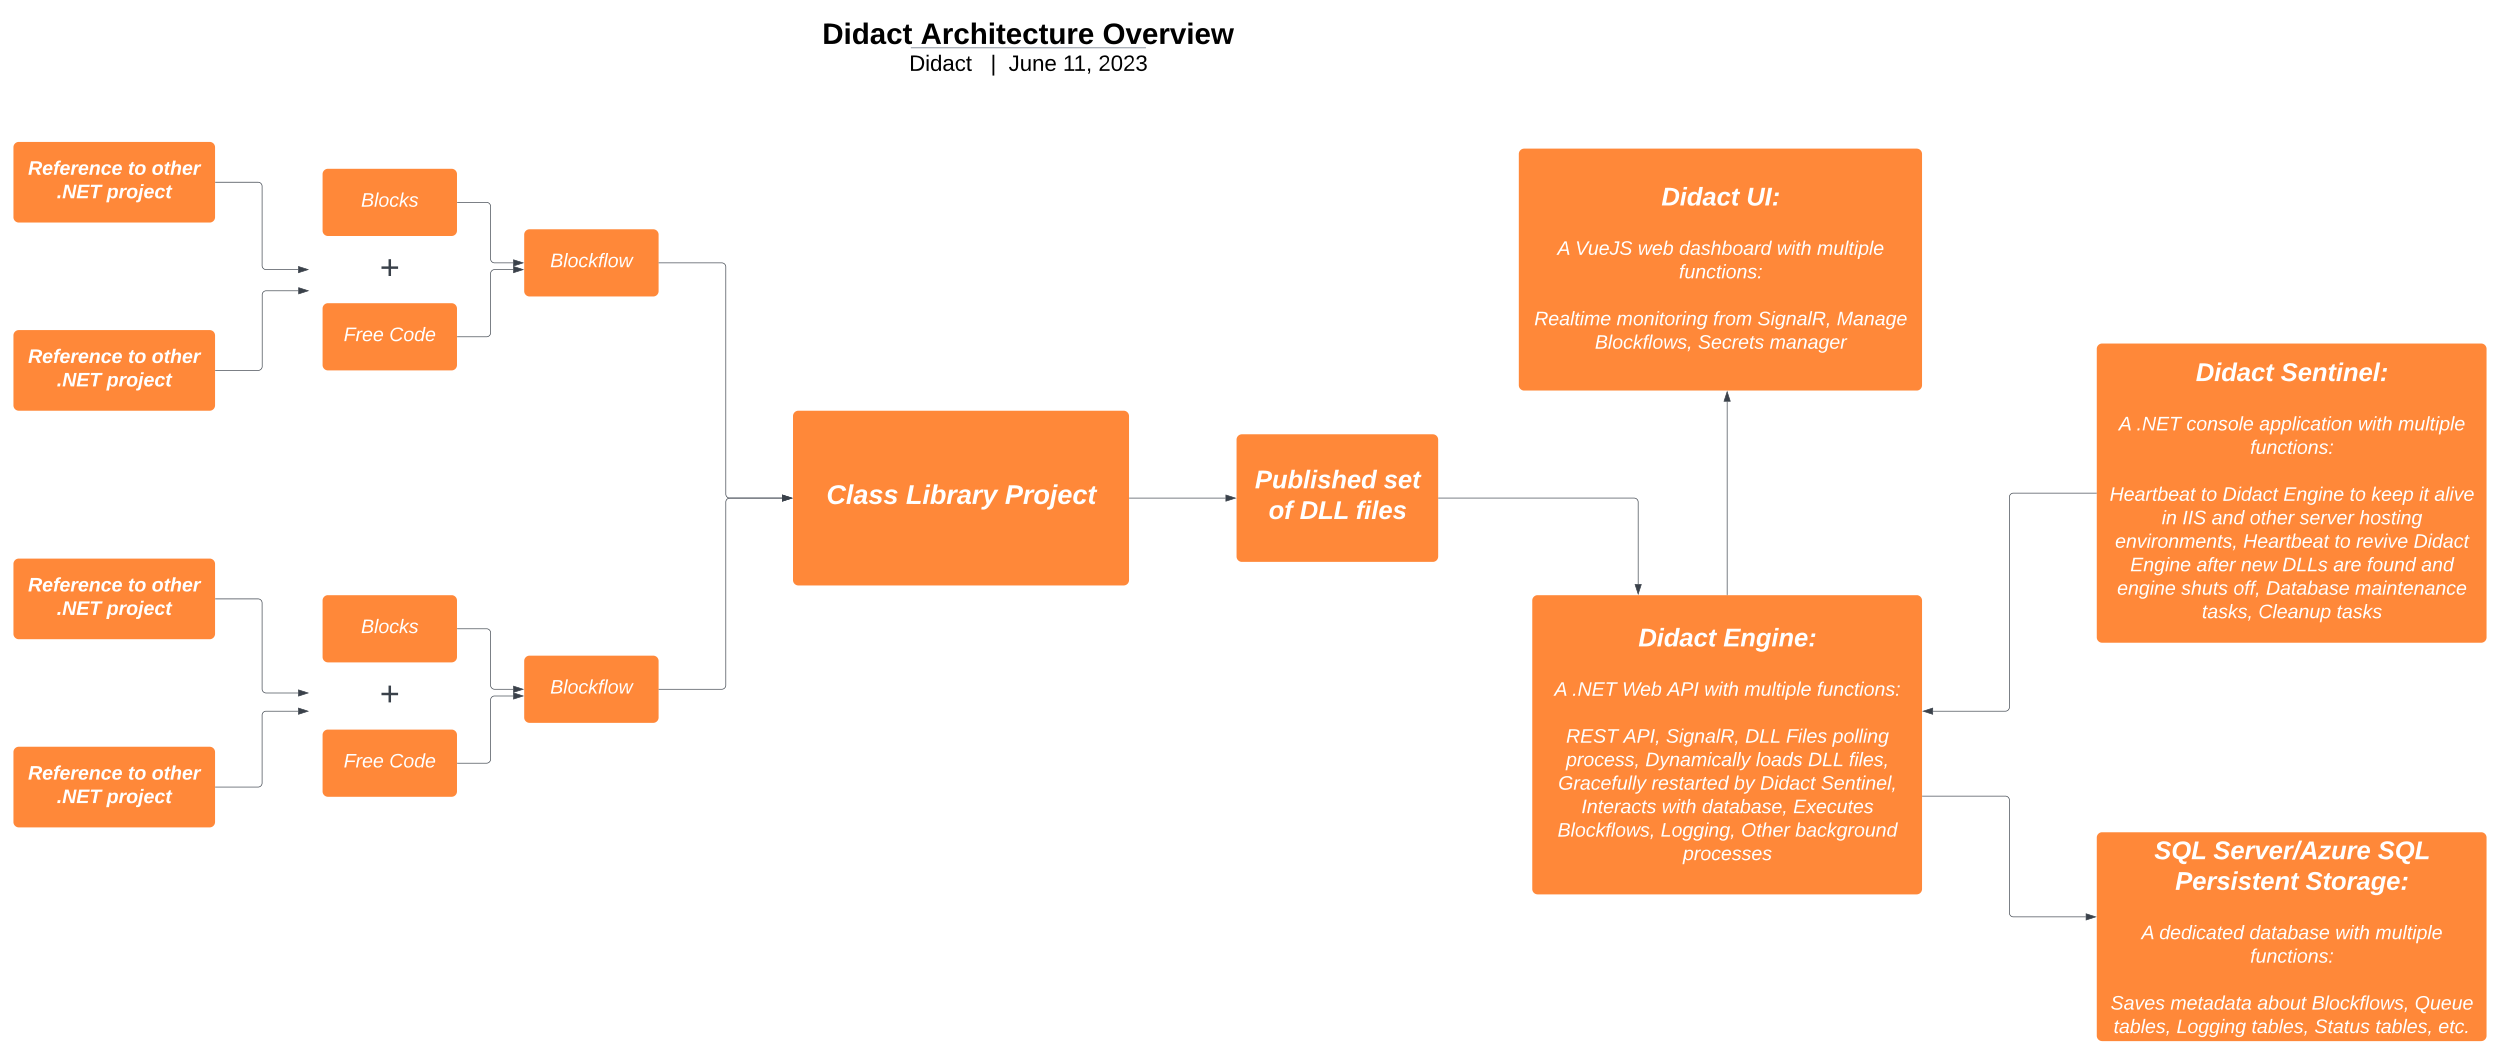 <svg xmlns="http://www.w3.org/2000/svg" xmlns:xlink="http://www.w3.org/1999/xlink" xmlns:lucid="lucid" width="3720" height="1569.17"><g transform="translate(-40 -48.838)" lucid:page-tab-id="Etj49urZ~wsi"><path d="M0 0h4350.3v1679.8H0z" fill="#fff"/><path d="M1140 76.84a8 8 0 0 1 8-8h836.75a8 8 0 0 1 8 8v47.48a8 8 0 0 1-8 8H1148a8 8 0 0 1-8-8z" stroke="#000" stroke-opacity="0" stroke-width="2" fill="#fff" fill-opacity="0"/><use xlink:href="#a" transform="matrix(1,0,0,1,1144,72.838) translate(119.521 41.38)"/><use xlink:href="#b" transform="matrix(1,0,0,1,1144,72.838) translate(265.821 41.38)"/><use xlink:href="#c" transform="matrix(1,0,0,1,1144,72.838) translate(536.543 41.38)"/><path d="M1396.3 119.8h347.88M1396.32 119.8h-1.02M1744.16 119.8h1.02" stroke="#a9afb8" stroke-width="2" fill="none"/><path d="M1140 129.16a8 8 0 0 1 8-8h837.7a8 8 0 0 1 8 8V132a8 8 0 0 1-8 8H1148a8 8 0 0 1-8-8z" stroke="#000" stroke-opacity="0" stroke-width="2" fill="#fff" fill-opacity="0"/><use xlink:href="#d" transform="matrix(1,0,0,1,1144,125.155) translate(248.812 29.139)"/><use xlink:href="#e" transform="matrix(1,0,0,1,1144,125.155) translate(369.9 29.139)"/><use xlink:href="#f" transform="matrix(1,0,0,1,1144,125.155) translate(396.819 29.139)"/><use xlink:href="#g" transform="matrix(1,0,0,1,1144,125.155) translate(477.667 29.139)"/><use xlink:href="#h" transform="matrix(1,0,0,1,1144,125.155) translate(530.31 29.139)"/><path d="M1220 668a8 8 0 0 1 8-8h484a8 8 0 0 1 8 8v244a8 8 0 0 1-8 8h-484a8 8 0 0 1-8-8z" stroke="#000" stroke-opacity="0" stroke-width="2" fill="#ff8839"/><use xlink:href="#i" transform="matrix(1,0,0,1,1225,665) translate(44.668 133.74)"/><use xlink:href="#j" transform="matrix(1,0,0,1,1225,665) translate(162.989 133.74)"/><use xlink:href="#k" transform="matrix(1,0,0,1,1225,665) translate(310.247 133.74)"/><path d="M60 268a8 8 0 0 1 8-8h284a8 8 0 0 1 8 8v104a8 8 0 0 1-8 8H68a8 8 0 0 1-8-8z" stroke="#000" stroke-opacity="0" stroke-width="2" fill="#ff8839"/><use xlink:href="#l" transform="matrix(1,0,0,1,65,265) translate(16.749 43.914)"/><use xlink:href="#m" transform="matrix(1,0,0,1,65,265) translate(165.297 43.914)"/><use xlink:href="#n" transform="matrix(1,0,0,1,65,265) translate(200.715 43.914)"/><use xlink:href="#o" transform="matrix(1,0,0,1,65,265) translate(59.486 78.847)"/><use xlink:href="#p" transform="matrix(1,0,0,1,65,265) translate(133.719 78.847)"/><path d="M1880 703.06a8 8 0 0 1 8-8h284a8 8 0 0 1 8 8v173.88a8 8 0 0 1-8 8h-284a8 8 0 0 1-8-8z" stroke="#000" stroke-opacity="0" stroke-width="2" fill="#ff8839"/><use xlink:href="#q" transform="matrix(1,0,0,1,1885,700.061) translate(22.264 75.4)"/><use xlink:href="#r" transform="matrix(1,0,0,1,1885,700.061) translate(213.953 75.4)"/><use xlink:href="#s" transform="matrix(1,0,0,1,1885,700.061) translate(42.742 121)"/><use xlink:href="#t" transform="matrix(1,0,0,1,1885,700.061) translate(88.975 121)"/><use xlink:href="#u" transform="matrix(1,0,0,1,1885,700.061) translate(172.364 121)"/><path d="M2320 942.45a8 8 0 0 1 8-8h564a8 8 0 0 1 8 8v429.22a8 8 0 0 1-8 8h-564a8 8 0 0 1-8-8z" stroke="#000" stroke-opacity="0" stroke-width="2" fill="#ff8839"/><use xlink:href="#v" transform="matrix(1,0,0,1,2325,939.449) translate(152.869 71.275)"/><use xlink:href="#w" transform="matrix(1,0,0,1,2325,939.449) translate(279.219 71.275)"/><use xlink:href="#x" transform="matrix(1,0,0,1,2325,939.449) translate(285.5 109.764)"/><use xlink:href="#y" transform="matrix(1,0,0,1,2325,939.449) translate(27.948 144.697)"/><use xlink:href="#z" transform="matrix(1,0,0,1,2325,939.449) translate(54.39 144.697)"/><use xlink:href="#A" transform="matrix(1,0,0,1,2325,939.449) translate(128.623 144.697)"/><use xlink:href="#B" transform="matrix(1,0,0,1,2325,939.449) translate(195.902 144.697)"/><use xlink:href="#C" transform="matrix(1,0,0,1,2325,939.449) translate(250.89 144.697)"/><use xlink:href="#D" transform="matrix(1,0,0,1,2325,939.449) translate(310.568 144.697)"/><use xlink:href="#E" transform="matrix(1,0,0,1,2325,939.449) translate(418.602 144.697)"/><use xlink:href="#x" transform="matrix(1,0,0,1,2325,939.449) translate(285.5 179.631)"/><use xlink:href="#F" transform="matrix(1,0,0,1,2325,939.449) translate(45.293 214.564)"/><use xlink:href="#G" transform="matrix(1,0,0,1,2325,939.449) translate(130.847 214.564)"/><use xlink:href="#H" transform="matrix(1,0,0,1,2325,939.449) translate(193.921 214.564)"/><use xlink:href="#I" transform="matrix(1,0,0,1,2325,939.449) translate(311.74 214.564)"/><use xlink:href="#J" transform="matrix(1,0,0,1,2325,939.449) translate(372.55 214.564)"/><use xlink:href="#K" transform="matrix(1,0,0,1,2325,939.449) translate(441.851 214.564)"/><use xlink:href="#L" transform="matrix(1,0,0,1,2325,939.449) translate(45.212 249.497)"/><use xlink:href="#M" transform="matrix(1,0,0,1,2325,939.449) translate(163.193 249.497)"/><use xlink:href="#N" transform="matrix(1,0,0,1,2325,939.449) translate(327.752 249.497)"/><use xlink:href="#I" transform="matrix(1,0,0,1,2325,939.449) translate(405.3 249.497)"/><use xlink:href="#O" transform="matrix(1,0,0,1,2325,939.449) translate(466.11 249.497)"/><use xlink:href="#P" transform="matrix(1,0,0,1,2325,939.449) translate(33.568 284.431)"/><use xlink:href="#Q" transform="matrix(1,0,0,1,2325,939.449) translate(172.411 284.431)"/><use xlink:href="#R" transform="matrix(1,0,0,1,2325,939.449) translate(295.163 284.431)"/><use xlink:href="#S" transform="matrix(1,0,0,1,2325,939.449) translate(333.978 284.431)"/><use xlink:href="#T" transform="matrix(1,0,0,1,2325,939.449) translate(424.384 284.431)"/><use xlink:href="#U" transform="matrix(1,0,0,1,2325,939.449) translate(68.097 319.364)"/><use xlink:href="#C" transform="matrix(1,0,0,1,2325,939.449) translate(187.695 319.364)"/><use xlink:href="#V" transform="matrix(1,0,0,1,2325,939.449) translate(247.373 319.364)"/><use xlink:href="#W" transform="matrix(1,0,0,1,2325,939.449) translate(383.224 319.364)"/><use xlink:href="#X" transform="matrix(1,0,0,1,2325,939.449) translate(32.638 354.297)"/><use xlink:href="#Y" transform="matrix(1,0,0,1,2325,939.449) translate(186.037 354.297)"/><use xlink:href="#Z" transform="matrix(1,0,0,1,2325,939.449) translate(305.635 354.297)"/><use xlink:href="#aa" transform="matrix(1,0,0,1,2325,939.449) translate(386.419 354.297)"/><use xlink:href="#ab" transform="matrix(1,0,0,1,2325,939.449) translate(219.232 389.231)"/><path d="M2300 278a8 8 0 0 1 8-8h584a8 8 0 0 1 8 8v344a8 8 0 0 1-8 8h-584a8 8 0 0 1-8-8z" stroke="#000" stroke-opacity="0" stroke-width="2" fill="#ff8839"/><use xlink:href="#ac" transform="matrix(1,0,0,1,2305,275) translate(207.097 79.619)"/><use xlink:href="#ad" transform="matrix(1,0,0,1,2305,275) translate(333.447 79.619)"/><use xlink:href="#x" transform="matrix(1,0,0,1,2305,275) translate(295.5 118.108)"/><use xlink:href="#y" transform="matrix(1,0,0,1,2305,275) translate(52.422 153.041)"/><use xlink:href="#ae" transform="matrix(1,0,0,1,2305,275) translate(78.865 153.041)"/><use xlink:href="#af" transform="matrix(1,0,0,1,2305,275) translate(172.101 153.041)"/><use xlink:href="#ag" transform="matrix(1,0,0,1,2305,275) translate(233.477 153.041)"/><use xlink:href="#C" transform="matrix(1,0,0,1,2305,275) translate(378.952 153.041)"/><use xlink:href="#ah" transform="matrix(1,0,0,1,2305,275) translate(438.63 153.041)"/><use xlink:href="#E" transform="matrix(1,0,0,1,2305,275) translate(233.275 187.974)"/><use xlink:href="#x" transform="matrix(1,0,0,1,2305,275) translate(295.5 222.908)"/><use xlink:href="#ai" transform="matrix(1,0,0,1,2305,275) translate(17.893 257.841)"/><use xlink:href="#aj" transform="matrix(1,0,0,1,2305,275) translate(140.483 257.841)"/><use xlink:href="#ak" transform="matrix(1,0,0,1,2305,275) translate(284.098 257.841)"/><use xlink:href="#H" transform="matrix(1,0,0,1,2305,275) translate(350.245 257.841)"/><use xlink:href="#al" transform="matrix(1,0,0,1,2305,275) translate(468.064 257.841)"/><use xlink:href="#X" transform="matrix(1,0,0,1,2305,275) translate(108.138 292.774)"/><use xlink:href="#am" transform="matrix(1,0,0,1,2305,275) translate(261.537 292.774)"/><use xlink:href="#an" transform="matrix(1,0,0,1,2305,275) translate(368.197 292.774)"/><path d="M520 308a8 8 0 0 1 8-8h184a8 8 0 0 1 8 8v84a8 8 0 0 1-8 8H528a8 8 0 0 1-8-8z" stroke="#000" stroke-opacity="0" stroke-width="2" fill="#ff8839"/><use xlink:href="#ao" transform="matrix(1,0,0,1,525,305) translate(52.182 51.414)"/><path d="M520 508a8 8 0 0 1 8-8h184a8 8 0 0 1 8 8v84a8 8 0 0 1-8 8H528a8 8 0 0 1-8-8z" stroke="#000" stroke-opacity="0" stroke-width="2" fill="#ff8839"/><g><use xlink:href="#ap" transform="matrix(1,0,0,1,525,505) translate(26.387 51.414)"/><use xlink:href="#aq" transform="matrix(1,0,0,1,525,505) translate(94.151 51.414)"/></g><path d="M820 398a8 8 0 0 1 8-8h184a8 8 0 0 1 8 8v84a8 8 0 0 1-8 8H828a8 8 0 0 1-8-8z" stroke="#000" stroke-opacity="0" stroke-width="2" fill="#ff8839"/><g><use xlink:href="#ar" transform="matrix(1,0,0,1,825,395) translate(33.665 51.414)"/></g><path d="M720.5 350H764a6 6 0 0 1 6 6v78a6 6 0 0 0 6 6h27.62" stroke="#3a414a" fill="none"/><path d="M720.5 350.5h-.5v-1h.5z" stroke="#3a414a" stroke-width=".05" fill="#3a414a"/><path d="M818.38 440l-14.26 4.63v-9.26z" stroke="#3a414a" fill="#3a414a"/><path d="M720.5 550H764a6 6 0 0 0 6-6v-88a6 6 0 0 1 6-6h27.62" stroke="#3a414a" fill="none"/><path d="M720.5 550.5h-.5v-1h.5z" stroke="#3a414a" stroke-width=".05" fill="#3a414a"/><path d="M818.38 450l-14.26 4.63v-9.26z" stroke="#3a414a" fill="#3a414a"/><path d="M500 420.33a6 6 0 0 1 6-6h228a6 6 0 0 1 6 6v59.34a6 6 0 0 1-6 6H506a6 6 0 0 1-6-6z" stroke="#000" stroke-opacity="0" fill="#fff" fill-opacity="0"/><g><use xlink:href="#as" transform="matrix(1,0,0,1,505,419.333) translate(100.093 44.764)"/></g><path d="M60 548a8 8 0 0 1 8-8h284a8 8 0 0 1 8 8v104a8 8 0 0 1-8 8H68a8 8 0 0 1-8-8z" stroke="#000" stroke-opacity="0" stroke-width="2" fill="#ff8839"/><g><use xlink:href="#l" transform="matrix(1,0,0,1,65,545) translate(16.749 43.914)"/><use xlink:href="#m" transform="matrix(1,0,0,1,65,545) translate(165.297 43.914)"/><use xlink:href="#n" transform="matrix(1,0,0,1,65,545) translate(200.715 43.914)"/><use xlink:href="#o" transform="matrix(1,0,0,1,65,545) translate(59.486 78.847)"/><use xlink:href="#p" transform="matrix(1,0,0,1,65,545) translate(133.719 78.847)"/></g><path d="M60 888a8 8 0 0 1 8-8h284a8 8 0 0 1 8 8v104a8 8 0 0 1-8 8H68a8 8 0 0 1-8-8z" stroke="#000" stroke-opacity="0" stroke-width="2" fill="#ff8839"/><g><use xlink:href="#l" transform="matrix(1,0,0,1,65,885) translate(16.749 43.914)"/><use xlink:href="#m" transform="matrix(1,0,0,1,65,885) translate(165.297 43.914)"/><use xlink:href="#n" transform="matrix(1,0,0,1,65,885) translate(200.715 43.914)"/><use xlink:href="#o" transform="matrix(1,0,0,1,65,885) translate(59.486 78.847)"/><use xlink:href="#p" transform="matrix(1,0,0,1,65,885) translate(133.719 78.847)"/></g><path d="M60 1168a8 8 0 0 1 8-8h284a8 8 0 0 1 8 8v104a8 8 0 0 1-8 8H68a8 8 0 0 1-8-8z" stroke="#000" stroke-opacity="0" stroke-width="2" fill="#ff8839"/><g><use xlink:href="#l" transform="matrix(1,0,0,1,65,1165) translate(16.749 43.914)"/><use xlink:href="#m" transform="matrix(1,0,0,1,65,1165) translate(165.297 43.914)"/><use xlink:href="#n" transform="matrix(1,0,0,1,65,1165) translate(200.715 43.914)"/><use xlink:href="#o" transform="matrix(1,0,0,1,65,1165) translate(59.486 78.847)"/><use xlink:href="#p" transform="matrix(1,0,0,1,65,1165) translate(133.719 78.847)"/></g><path d="M520 942.45a8 8 0 0 1 8-8h184a8 8 0 0 1 8 8v84a8 8 0 0 1-8 8H528a8 8 0 0 1-8-8z" stroke="#000" stroke-opacity="0" stroke-width="2" fill="#ff8839"/><g><use xlink:href="#ao" transform="matrix(1,0,0,1,525,939.449) translate(52.182 51.414)"/></g><path d="M520 1142.45a8 8 0 0 1 8-8h184a8 8 0 0 1 8 8v84a8 8 0 0 1-8 8H528a8 8 0 0 1-8-8z" stroke="#000" stroke-opacity="0" stroke-width="2" fill="#ff8839"/><g><use xlink:href="#ap" transform="matrix(1,0,0,1,525,1139.449) translate(26.387 51.414)"/><use xlink:href="#aq" transform="matrix(1,0,0,1,525,1139.449) translate(94.151 51.414)"/></g><path d="M820 1032.45a8 8 0 0 1 8-8h184a8 8 0 0 1 8 8v84a8 8 0 0 1-8 8H828a8 8 0 0 1-8-8z" stroke="#000" stroke-opacity="0" stroke-width="2" fill="#ff8839"/><g><use xlink:href="#ar" transform="matrix(1,0,0,1,825,1029.449) translate(33.665 51.414)"/></g><path d="M720.5 984.45H764a6 6 0 0 1 6 6v78a6 6 0 0 0 6 6h27.62" stroke="#3a414a" fill="none"/><path d="M720.5 984.95h-.5v-1h.5z" stroke="#3a414a" stroke-width=".05" fill="#3a414a"/><path d="M818.38 1074.45l-14.26 4.63v-9.27z" stroke="#3a414a" fill="#3a414a"/><path d="M720.5 1184.45H764a6 6 0 0 0 6-6v-88a6 6 0 0 1 6-6h27.62" stroke="#3a414a" fill="none"/><path d="M720.5 1184.95h-.5v-1h.5z" stroke="#3a414a" stroke-width=".05" fill="#3a414a"/><path d="M818.38 1084.45l-14.26 4.63v-9.27z" stroke="#3a414a" fill="#3a414a"/><path d="M500 1054.78a6 6 0 0 1 6-6h228a6 6 0 0 1 6 6v59.34a6 6 0 0 1-6 6H506a6 6 0 0 1-6-6z" stroke="#000" stroke-opacity="0" fill="#fff" fill-opacity="0"/><g><use xlink:href="#as" transform="matrix(1,0,0,1,505,1053.782) translate(100.093 44.764)"/></g><path d="M360.5 320H424a6 6 0 0 1 6 6v118a6 6 0 0 0 6 6h47.62" stroke="#3a414a" fill="none"/><path d="M360.5 320.5h-.5v-1h.5z" stroke="#3a414a" stroke-width=".05" fill="#3a414a"/><path d="M498.38 450l-14.26 4.63v-9.26z" stroke="#3a414a" fill="#3a414a"/><path d="M360.5 940H424a6 6 0 0 1 6 6v128a6 6 0 0 0 6 6h47.62" stroke="#3a414a" fill="none"/><path d="M360.5 940.5h-.5v-1h.5z" stroke="#3a414a" stroke-width=".05" fill="#3a414a"/><path d="M498.38 1080l-14.26 4.63v-9.27z" stroke="#3a414a" fill="#3a414a"/><path d="M360.5 1220H424a6 6 0 0 0 6-6v-100.92a6 6 0 0 1 6-6h47.62" stroke="#3a414a" fill="none"/><path d="M360.5 1220.5h-.5v-1h.5z" stroke="#3a414a" stroke-width=".05" fill="#3a414a"/><path d="M498.38 1107.08l-14.26 4.64v-9.27z" stroke="#3a414a" fill="#3a414a"/><path d="M360.5 600h63.65a6 6 0 0 0 6-6V487.52a6 6 0 0 1 6-6h47.76" stroke="#3a414a" fill="none"/><path d="M360.5 600.5h-.5v-1h.5z" stroke="#3a414a" stroke-width=".05" fill="#3a414a"/><path d="M498.68 481.52l-14.27 4.64v-9.28z" stroke="#3a414a" fill="#3a414a"/><path d="M1020.5 1074.45h93.5a6 6 0 0 0 6-6V796a6 6 0 0 1 6-6h77.62" stroke="#3a414a" fill="none"/><path d="M1020.5 1074.95h-.5v-1h.5z" stroke="#3a414a" stroke-width=".05" fill="#3a414a"/><path d="M1218.38 790l-14.26 4.63v-9.26z" stroke="#3a414a" fill="#3a414a"/><path d="M1020.5 440h93.5a6 6 0 0 1 6 6v338a6 6 0 0 0 6 6h77.62" stroke="#3a414a" fill="none"/><path d="M1020.5 440.5h-.5v-1h.5z" stroke="#3a414a" stroke-width=".05" fill="#3a414a"/><path d="M1218.38 790l-14.26 4.63v-9.26z" stroke="#3a414a" fill="#3a414a"/><path d="M1720.5 790h143.12" stroke="#3a414a" fill="none"/><path d="M1720.5 790.5h-.5v-1h.5z" stroke="#3a414a" stroke-width=".05" fill="#3a414a"/><path d="M1878.38 790l-14.26 4.63v-9.26z" stroke="#3a414a" fill="#3a414a"/><path d="M2180.5 790h291.1a6 6 0 0 1 6 6v122.07" stroke="#3a414a" fill="none"/><path d="M2180.5 790.5h-.5v-1h.5z" stroke="#3a414a" stroke-width=".05" fill="#3a414a"/><path d="M2477.6 932.83l-4.63-14.26h9.28z" stroke="#3a414a" fill="#3a414a"/><path d="M2610 933.95V646.38" stroke="#3a414a" fill="none"/><path d="M2610.5 934.45h-1v-.5h1z" stroke="#3a414a" stroke-width=".05" fill="#3a414a"/><path d="M2610 631.62l4.64 14.26h-9.28z" stroke="#3a414a" fill="#3a414a"/><path d="M3160 568a8 8 0 0 1 8-8h564a8 8 0 0 1 8 8v429.22a8 8 0 0 1-8 8h-564a8 8 0 0 1-8-8z" stroke="#000" stroke-opacity="0" stroke-width="2" fill="#ff8839"/><g><use xlink:href="#v" transform="matrix(1,0,0,1,3165,565) translate(142.314 50.837)"/><use xlink:href="#at" transform="matrix(1,0,0,1,3165,565) translate(268.664 50.837)"/><use xlink:href="#x" transform="matrix(1,0,0,1,3165,565) translate(285.5 89.326)"/><use xlink:href="#y" transform="matrix(1,0,0,1,3165,565) translate(27.745 124.26)"/><use xlink:href="#z" transform="matrix(1,0,0,1,3165,565) translate(54.188 124.26)"/><use xlink:href="#au" transform="matrix(1,0,0,1,3165,565) translate(128.421 124.26)"/><use xlink:href="#av" transform="matrix(1,0,0,1,3165,565) translate(236.698 124.26)"/><use xlink:href="#C" transform="matrix(1,0,0,1,3165,565) translate(383.629 124.26)"/><use xlink:href="#ah" transform="matrix(1,0,0,1,3165,565) translate(443.306 124.26)"/><use xlink:href="#E" transform="matrix(1,0,0,1,3165,565) translate(223.275 159.193)"/><use xlink:href="#x" transform="matrix(1,0,0,1,3165,565) translate(285.5 194.126)"/><use xlink:href="#aw" transform="matrix(1,0,0,1,3165,565) translate(14.12 229.06)"/><use xlink:href="#ax" transform="matrix(1,0,0,1,3165,565) translate(149.81 229.06)"/><use xlink:href="#S" transform="matrix(1,0,0,1,3165,565) translate(182.156 229.06)"/><use xlink:href="#ay" transform="matrix(1,0,0,1,3165,565) translate(272.562 229.06)"/><use xlink:href="#az" transform="matrix(1,0,0,1,3165,565) translate(371.135 229.06)"/><use xlink:href="#aA" transform="matrix(1,0,0,1,3165,565) translate(403.481 229.06)"/><use xlink:href="#aB" transform="matrix(1,0,0,1,3165,565) translate(474.641 229.06)"/><use xlink:href="#aC" transform="matrix(1,0,0,1,3165,565) translate(497.202 229.06)"/><use xlink:href="#aD" transform="matrix(1,0,0,1,3165,565) translate(91.628 263.993)"/><use xlink:href="#aE" transform="matrix(1,0,0,1,3165,565) translate(122.276 263.993)"/><use xlink:href="#aF" transform="matrix(1,0,0,1,3165,565) translate(165.942 263.993)"/><use xlink:href="#aG" transform="matrix(1,0,0,1,3165,565) translate(222.547 263.993)"/><use xlink:href="#aH" transform="matrix(1,0,0,1,3165,565) translate(296.861 263.993)"/><use xlink:href="#aI" transform="matrix(1,0,0,1,3165,565) translate(385.65 263.993)"/><use xlink:href="#aJ" transform="matrix(1,0,0,1,3165,565) translate(22.247 298.926)"/><use xlink:href="#aK" transform="matrix(1,0,0,1,3165,565) translate(212.844 298.926)"/><use xlink:href="#az" transform="matrix(1,0,0,1,3165,565) translate(348.534 298.926)"/><use xlink:href="#aL" transform="matrix(1,0,0,1,3165,565) translate(380.879 298.926)"/><use xlink:href="#aM" transform="matrix(1,0,0,1,3165,565) translate(466.434 298.926)"/><use xlink:href="#ay" transform="matrix(1,0,0,1,3165,565) translate(44.727 333.86)"/><use xlink:href="#aN" transform="matrix(1,0,0,1,3165,565) translate(143.3 333.86)"/><use xlink:href="#aO" transform="matrix(1,0,0,1,3165,565) translate(209.528 333.86)"/><use xlink:href="#aP" transform="matrix(1,0,0,1,3165,565) translate(270.904 333.86)"/><use xlink:href="#aQ" transform="matrix(1,0,0,1,3165,565) translate(346.835 333.86)"/><use xlink:href="#aR" transform="matrix(1,0,0,1,3165,565) translate(396.89 333.86)"/><use xlink:href="#aS" transform="matrix(1,0,0,1,3165,565) translate(477.755 333.86)"/><use xlink:href="#aT" transform="matrix(1,0,0,1,3165,565) translate(25.279 368.793)"/><use xlink:href="#aU" transform="matrix(1,0,0,1,3165,565) translate(120.618 368.793)"/><use xlink:href="#aV" transform="matrix(1,0,0,1,3165,565) translate(198.248 368.793)"/><use xlink:href="#aW" transform="matrix(1,0,0,1,3165,565) translate(246.766 368.793)"/><use xlink:href="#aX" transform="matrix(1,0,0,1,3165,565) translate(379.302 368.793)"/><use xlink:href="#aY" transform="matrix(1,0,0,1,3165,565) translate(151.346 403.726)"/><use xlink:href="#aZ" transform="matrix(1,0,0,1,3165,565) translate(235.445 403.726)"/><use xlink:href="#ba" transform="matrix(1,0,0,1,3165,565) translate(351.728 403.726)"/></g><path d="M3160 1295.2a8 8 0 0 1 8-8h564a8 8 0 0 1 8 8V1590a8 8 0 0 1-8 8h-564a8 8 0 0 1-8-8z" stroke="#000" stroke-opacity="0" stroke-width="2" fill="#ff8839"/><g><use xlink:href="#bb" transform="matrix(1,0,0,1,3165,1292.209) translate(80.617 35.103)"/><use xlink:href="#bc" transform="matrix(1,0,0,1,3165,1292.209) translate(168.439 35.103)"/><use xlink:href="#bd" transform="matrix(1,0,0,1,3165,1292.209) translate(413.117 35.103)"/><use xlink:href="#be" transform="matrix(1,0,0,1,3165,1292.209) translate(111.703 80.703)"/><use xlink:href="#bf" transform="matrix(1,0,0,1,3165,1292.209) translate(305.608 80.703)"/><use xlink:href="#x" transform="matrix(1,0,0,1,3165,1292.209) translate(285.5 119.192)"/><use xlink:href="#y" transform="matrix(1,0,0,1,3165,1292.209) translate(61.506 154.125)"/><use xlink:href="#bg" transform="matrix(1,0,0,1,3165,1292.209) translate(87.949 154.125)"/><use xlink:href="#bh" transform="matrix(1,0,0,1,3165,1292.209) translate(222.102 154.125)"/><use xlink:href="#C" transform="matrix(1,0,0,1,3165,1292.209) translate(349.868 154.125)"/><use xlink:href="#ah" transform="matrix(1,0,0,1,3165,1292.209) translate(409.546 154.125)"/><use xlink:href="#E" transform="matrix(1,0,0,1,3165,1292.209) translate(223.275 189.059)"/><use xlink:href="#x" transform="matrix(1,0,0,1,3165,1292.209) translate(285.5 223.992)"/><use xlink:href="#bi" transform="matrix(1,0,0,1,3165,1292.209) translate(15.575 258.925)"/><use xlink:href="#bj" transform="matrix(1,0,0,1,3165,1292.209) translate(104.526 258.925)"/><use xlink:href="#bk" transform="matrix(1,0,0,1,3165,1292.209) translate(233.828 258.925)"/><use xlink:href="#X" transform="matrix(1,0,0,1,3165,1292.209) translate(314.692 258.925)"/><use xlink:href="#bl" transform="matrix(1,0,0,1,3165,1292.209) translate(468.091 258.925)"/><use xlink:href="#bm" transform="matrix(1,0,0,1,3165,1292.209) translate(19.927 293.859)"/><use xlink:href="#bn" transform="matrix(1,0,0,1,3165,1292.209) translate(113.649 293.859)"/><use xlink:href="#bm" transform="matrix(1,0,0,1,3165,1292.209) translate(225.16 293.859)"/><use xlink:href="#bo" transform="matrix(1,0,0,1,3165,1292.209) translate(318.882 293.859)"/><use xlink:href="#bm" transform="matrix(1,0,0,1,3165,1292.209) translate(409.45 293.859)"/><use xlink:href="#bp" transform="matrix(1,0,0,1,3165,1292.209) translate(503.172 293.859)"/></g><path d="M3159.5 782.6H3036a6 6 0 0 0-6 6v312.48a6 6 0 0 1-6 6h-107.62" stroke="#3a414a" fill="none"/><path d="M3160 783.1h-.5v-1h.5z" stroke="#3a414a" stroke-width=".05" fill="#3a414a"/><path d="M2901.62 1107.08l14.26-4.63v9.27z" stroke="#3a414a" fill="#3a414a"/><path d="M2900.5 1233.47H3024a6 6 0 0 1 6 6v167.7a6 6 0 0 0 6 6h107.62" stroke="#3a414a" fill="none"/><path d="M2900.5 1233.97h-.5v-1h.5z" stroke="#3a414a" stroke-width=".05" fill="#3a414a"/><path d="M3158.38 1413.17l-14.26 4.63v-9.27z" stroke="#3a414a" fill="#3a414a"/><defs><path d="M24-248c120-7 223 5 221 122C244-46 201 0 124 0H24v-248zM76-40c74 7 117-18 117-86 0-67-45-88-117-82v168" id="bq"/><path d="M25-224v-37h50v37H25zM25 0v-190h50V0H25" id="br"/><path d="M88-194c31-1 46 15 58 34l-1-101h50l1 261h-48c-2-10 0-23-3-31C134-8 116 4 84 4 32 4 16-41 15-95c0-56 19-97 73-99zm17 164c33 0 40-30 41-66 1-37-9-64-41-64s-38 30-39 65c0 43 13 65 39 65" id="bs"/><path d="M133-34C117-15 103 5 69 4 32 3 11-16 11-54c-1-60 55-63 116-61 1-26-3-47-28-47-18 1-26 9-28 27l-52-2c7-38 36-58 82-57s74 22 75 68l1 82c-1 14 12 18 25 15v27c-30 8-71 5-69-32zm-48 3c29 0 43-24 42-57-32 0-66-3-65 30 0 17 8 27 23 27" id="bt"/><path d="M190-63c-7 42-38 67-86 67-59 0-84-38-90-98-12-110 154-137 174-36l-49 2c-2-19-15-32-35-32-30 0-35 28-38 64-6 74 65 87 74 30" id="bu"/><path d="M115-3C79 11 28 4 28-45v-112H4v-33h27l15-45h31v45h36v33H77v99c-1 23 16 31 38 25v30" id="bv"/><g id="a"><use transform="matrix(0.122,0,0,0.122,0,0)" xlink:href="#bq"/><use transform="matrix(0.122,0,0,0.122,31.656,0)" xlink:href="#br"/><use transform="matrix(0.122,0,0,0.122,43.878,0)" xlink:href="#bs"/><use transform="matrix(0.122,0,0,0.122,70.644,0)" xlink:href="#bt"/><use transform="matrix(0.122,0,0,0.122,95.089,0)" xlink:href="#bu"/><use transform="matrix(0.122,0,0,0.122,119.533,0)" xlink:href="#bv"/></g><path d="M199 0l-22-63H83L61 0H9l90-248h61L250 0h-51zm-33-102l-36-108c-10 38-24 72-36 108h72" id="bw"/><path d="M135-150c-39-12-60 13-60 57V0H25l-1-190h47c2 13-1 29 3 40 6-28 27-53 61-41v41" id="bx"/><path d="M114-157C55-157 80-60 75 0H25v-261h50l-1 109c12-26 28-41 61-42 86-1 58 113 63 194h-50c-7-57 23-157-34-157" id="by"/><path d="M185-48c-13 30-37 53-82 52C43 2 14-33 14-96s30-98 90-98c62 0 83 45 84 108H66c0 31 8 55 39 56 18 0 30-7 34-22zm-45-69c5-46-57-63-70-21-2 6-4 13-4 21h74" id="bz"/><path d="M85 4C-2 5 27-109 22-190h50c7 57-23 150 33 157 60-5 35-97 40-157h50l1 190h-47c-2-12 1-28-3-38-12 25-28 42-61 42" id="bA"/><g id="b"><use transform="matrix(0.122,0,0,0.122,0,0)" xlink:href="#bw"/><use transform="matrix(0.122,0,0,0.122,31.656,0)" xlink:href="#bx"/><use transform="matrix(0.122,0,0,0.122,48.767,0)" xlink:href="#bu"/><use transform="matrix(0.122,0,0,0.122,73.211,0)" xlink:href="#by"/><use transform="matrix(0.122,0,0,0.122,99.978,0)" xlink:href="#br"/><use transform="matrix(0.122,0,0,0.122,112.2,0)" xlink:href="#bv"/><use transform="matrix(0.122,0,0,0.122,126.744,0)" xlink:href="#bz"/><use transform="matrix(0.122,0,0,0.122,151.189,0)" xlink:href="#bu"/><use transform="matrix(0.122,0,0,0.122,175.633,0)" xlink:href="#bv"/><use transform="matrix(0.122,0,0,0.122,190.178,0)" xlink:href="#bA"/><use transform="matrix(0.122,0,0,0.122,216.944,0)" xlink:href="#bx"/><use transform="matrix(0.122,0,0,0.122,234.056,0)" xlink:href="#bz"/></g><path d="M140-251c80 0 125 45 125 126S219 4 139 4C58 4 15-44 15-125s44-126 125-126zm-1 214c52 0 73-35 73-88 0-50-21-86-72-86-52 0-73 35-73 86s22 88 72 88" id="bB"/><path d="M128 0H69L1-190h53L99-40l48-150h52" id="bC"/><path d="M231 0h-52l-39-155L100 0H48L-1-190h46L77-45c9-52 24-97 36-145h53l37 145 32-145h46" id="bD"/><g id="c"><use transform="matrix(0.122,0,0,0.122,0,0)" xlink:href="#bB"/><use transform="matrix(0.122,0,0,0.122,34.222,0)" xlink:href="#bC"/><use transform="matrix(0.122,0,0,0.122,58.667,0)" xlink:href="#bz"/><use transform="matrix(0.122,0,0,0.122,83.111,0)" xlink:href="#bx"/><use transform="matrix(0.122,0,0,0.122,100.222,0)" xlink:href="#bC"/><use transform="matrix(0.122,0,0,0.122,124.667,0)" xlink:href="#br"/><use transform="matrix(0.122,0,0,0.122,136.889,0)" xlink:href="#bz"/><use transform="matrix(0.122,0,0,0.122,161.333,0)" xlink:href="#bD"/></g><path d="M30-248c118-7 216 8 213 122C240-48 200 0 122 0H30v-248zM63-27c89 8 146-16 146-99s-60-101-146-95v194" id="bE"/><path d="M24-231v-30h32v30H24zM24 0v-190h32V0H24" id="bF"/><path d="M85-194c31 0 48 13 60 33l-1-100h32l1 261h-30c-2-10 0-23-3-31C134-8 116 4 85 4 32 4 16-35 15-94c0-66 23-100 70-100zm9 24c-40 0-46 34-46 75 0 40 6 74 45 74 42 0 51-32 51-76 0-42-9-74-50-73" id="bG"/><path d="M141-36C126-15 110 5 73 4 37 3 15-17 15-53c-1-64 63-63 125-63 3-35-9-54-41-54-24 1-41 7-42 31l-33-3c5-37 33-52 76-52 45 0 72 20 72 64v82c-1 20 7 32 28 27v20c-31 9-61-2-59-35zM48-53c0 20 12 33 32 33 41-3 63-29 60-74-43 2-92-5-92 41" id="bH"/><path d="M96-169c-40 0-48 33-48 73s9 75 48 75c24 0 41-14 43-38l32 2c-6 37-31 61-74 61-59 0-76-41-82-99-10-93 101-131 147-64 4 7 5 14 7 22l-32 3c-4-21-16-35-41-35" id="bI"/><path d="M59-47c-2 24 18 29 38 22v24C64 9 27 4 27-40v-127H5v-23h24l9-43h21v43h35v23H59v120" id="bJ"/><g id="d"><use transform="matrix(0.092,0,0,0.092,0,0)" xlink:href="#bE"/><use transform="matrix(0.092,0,0,0.092,23.795,0)" xlink:href="#bF"/><use transform="matrix(0.092,0,0,0.092,31.053,0)" xlink:href="#bG"/><use transform="matrix(0.092,0,0,0.092,49.427,0)" xlink:href="#bH"/><use transform="matrix(0.092,0,0,0.092,67.802,0)" xlink:href="#bI"/><use transform="matrix(0.092,0,0,0.092,84.339,0)" xlink:href="#bJ"/></g><path d="M32 76v-337h29V76H32" id="bK"/><use transform="matrix(0.092,0,0,0.092,0,0)" xlink:href="#bK" id="e"/><path d="M153-248C145-148 188 4 80 4 36 3 13-21 6-62l32-5c4 25 16 42 43 43 27 0 39-20 39-49v-147H72v-28h81" id="bL"/><path d="M84 4C-5 8 30-112 23-190h32v120c0 31 7 50 39 49 72-2 45-101 50-169h31l1 190h-30c-1-10 1-25-2-33-11 22-28 36-60 37" id="bM"/><path d="M117-194c89-4 53 116 60 194h-32v-121c0-31-8-49-39-48C34-167 62-67 57 0H25l-1-190h30c1 10-1 24 2 32 11-22 29-35 61-36" id="bN"/><path d="M100-194c63 0 86 42 84 106H49c0 40 14 67 53 68 26 1 43-12 49-29l28 8c-11 28-37 45-77 45C44 4 14-33 15-96c1-61 26-98 85-98zm52 81c6-60-76-77-97-28-3 7-6 17-6 28h103" id="bO"/><g id="f"><use transform="matrix(0.092,0,0,0.092,0,0)" xlink:href="#bL"/><use transform="matrix(0.092,0,0,0.092,16.537,0)" xlink:href="#bM"/><use transform="matrix(0.092,0,0,0.092,34.912,0)" xlink:href="#bN"/><use transform="matrix(0.092,0,0,0.092,53.286,0)" xlink:href="#bO"/></g><path d="M27 0v-27h64v-190l-56 39v-29l58-41h29v221h61V0H27" id="bP"/><path d="M68-38c1 34 0 65-14 84H32c9-13 17-26 17-46H33v-38h35" id="bQ"/><g id="g"><use transform="matrix(0.092,0,0,0.092,0,0)" xlink:href="#bP"/><use transform="matrix(0.092,0,0,0.092,15.894,0)" xlink:href="#bP"/><use transform="matrix(0.092,0,0,0.092,34.268,0)" xlink:href="#bQ"/></g><path d="M101-251c82-7 93 87 43 132L82-64C71-53 59-42 53-27h129V0H18c2-99 128-94 128-182 0-28-16-43-45-43s-46 15-49 41l-32-3c6-41 34-60 81-64" id="bR"/><path d="M101-251c68 0 85 55 85 127S166 4 100 4C33 4 14-52 14-124c0-73 17-127 87-127zm-1 229c47 0 54-49 54-102s-4-102-53-102c-51 0-55 48-55 102 0 53 5 102 54 102" id="bS"/><path d="M126-127c33 6 58 20 58 59 0 88-139 92-164 29-3-8-5-16-6-25l32-3c6 27 21 44 54 44 32 0 52-15 52-46 0-38-36-46-79-43v-28c39 1 72-4 72-42 0-27-17-43-46-43-28 0-47 15-49 41l-32-3c6-42 35-63 81-64 48-1 79 21 79 65 0 36-21 52-52 59" id="bT"/><g id="h"><use transform="matrix(0.092,0,0,0.092,0,0)" xlink:href="#bR"/><use transform="matrix(0.092,0,0,0.092,18.374,0)" xlink:href="#bS"/><use transform="matrix(0.092,0,0,0.092,36.749,0)" xlink:href="#bR"/><use transform="matrix(0.092,0,0,0.092,55.123,0)" xlink:href="#bT"/></g><path fill="#fff" d="M161-211c-63 0-91 46-91 110 0 39 17 65 58 64 38-1 60-20 74-45l40 20C220-23 184 0 125 4 9 13-10-144 57-208c33-50 166-62 196-1 4 8 9 18 11 27l-48 12c-6-24-25-41-55-41" id="bU"/><path fill="#fff" d="M6 0l51-261h49L55 0H6" id="bV"/><path fill="#fff" d="M166-52c-4 17 5 29 24 23l-3 27c-30 11-74 1-67-34C105-15 91 4 56 4 23 4 3-15 2-49c0-64 63-67 128-67 10-22 3-53-29-45-13 3-22 10-25 24l-46-5c5-64 156-77 153 0-1 33-11 60-17 90zM97-88c-44-9-64 57-19 57 31 0 42-28 47-57H97" id="bW"/><path fill="#fff" d="M144-137c-1-29-70-35-71-2 16 41 103 10 103 80C176 9 79 16 32-9 18-17 9-31 4-48l44-6c3 32 80 36 82 1-15-42-103-11-103-82 0-77 157-79 161-8" id="bX"/><g id="i"><use transform="matrix(0.112,0,0,0.112,0,0)" xlink:href="#bU"/><use transform="matrix(0.112,0,0,0.112,28.938,0)" xlink:href="#bV"/><use transform="matrix(0.112,0,0,0.112,40.11,0)" xlink:href="#bW"/><use transform="matrix(0.112,0,0,0.112,62.456,0)" xlink:href="#bX"/><use transform="matrix(0.112,0,0,0.112,84.802,0)" xlink:href="#bX"/></g><path fill="#fff" d="M6 0l48-248h52L66-40h133l-8 40H6" id="bY"/><path fill="#fff" d="M50-224l7-37h49l-7 37H50zM6 0l37-190h49L55 0H6" id="bZ"/><path fill="#fff" d="M87-160c15-17 32-34 63-34 99 1 59 172-1 192-36 12-78 0-87-29L54 0H6l52-261h49zm71 38c0-24-5-37-29-37-46 0-55 46-57 89-1 25 12 40 35 40 44 0 51-50 51-92" id="ca"/><path fill="#fff" d="M84-151c13-25 34-51 72-40l-8 41C67-170 71-64 56 0H6l36-190h47" id="cb"/><path fill="#fff" d="M100 10C77 47 50 87-15 72l7-35c37 9 51-18 65-41L20-190h51L89-44l73-146h53" id="cc"/><g id="j"><use transform="matrix(0.112,0,0,0.112,0,0)" xlink:href="#bY"/><use transform="matrix(0.112,0,0,0.112,24.469,0)" xlink:href="#bZ"/><use transform="matrix(0.112,0,0,0.112,35.641,0)" xlink:href="#ca"/><use transform="matrix(0.112,0,0,0.112,60.11,0)" xlink:href="#cb"/><use transform="matrix(0.112,0,0,0.112,75.752,0)" xlink:href="#bW"/><use transform="matrix(0.112,0,0,0.112,98.098,0)" xlink:href="#cb"/><use transform="matrix(0.112,0,0,0.112,113.74,0)" xlink:href="#cc"/></g><path fill="#fff" d="M241-173c-1 82-78 91-166 86L58 0H6l48-248c87 0 188-12 187 75zm-53 2c0-43-48-36-90-36l-15 80c50 0 105 7 105-44" id="cd"/><path fill="#fff" d="M124-194c51 0 84 22 84 74C207-44 167 4 94 4 43 4 11-23 11-74c0-74 41-120 113-120zM99-30c46 0 58-42 58-86 0-27-11-44-37-44-44 0-55 40-57 84-1 27 10 45 36 46" id="ce"/><path fill="#fff" d="M50-224l7-37h49l-7 37H50zm1 246C45 64 7 85-39 71l7-33c23 5 33-8 36-27l39-201h49" id="cf"/><path fill="#fff" d="M114-194c63-2 87 48 72 110H63c-3 28 1 55 31 54 21-1 32-13 37-29l44 13C160-14 137 4 91 4 41 4 11-22 11-73c0-71 33-119 103-121zm30 77c14-47-50-61-67-22-3 6-6 13-8 22h75" id="cg"/><path fill="#fff" d="M67-101c-8 29-7 73 27 71 23-2 32-16 39-37l48 9C170-19 141 4 91 4 36 4 7-28 12-86c6-75 61-124 140-103 26 7 40 29 43 59l-50 4c-1-20-9-34-29-34-35 0-41 29-49 59" id="ch"/><path fill="#fff" d="M72-63c-8 23 5 39 32 30L98-1C54 14 12-6 23-64l18-93H15l7-33h28l24-45h31l-8 45h35l-6 33H90" id="ci"/><g id="k"><use transform="matrix(0.112,0,0,0.112,0,0)" xlink:href="#cd"/><use transform="matrix(0.112,0,0,0.112,26.815,0)" xlink:href="#cb"/><use transform="matrix(0.112,0,0,0.112,42.457,0)" xlink:href="#ce"/><use transform="matrix(0.112,0,0,0.112,66.925,0)" xlink:href="#cf"/><use transform="matrix(0.112,0,0,0.112,78.098,0)" xlink:href="#cg"/><use transform="matrix(0.112,0,0,0.112,100.444,0)" xlink:href="#ch"/><use transform="matrix(0.112,0,0,0.112,122.79,0)" xlink:href="#ci"/></g><path fill="#fff" d="M258-177c0 46-32 67-71 75L235 0h-57l-41-94H76L58 0H6l48-248c89 2 204-19 204 71zm-53 3c0-46-63-30-107-33l-14 73c51-2 120 13 121-40" id="cj"/><path fill="#fff" d="M93-157L62 0H13l31-157H16l6-33h28c2-54 40-81 100-68l-6 32c-29-8-44 9-45 36h38l-7 33H93" id="ck"/><path fill="#fff" d="M151-194c95 0 34 128 28 194h-49l25-134c0-29-45-25-59-9C67-111 69-48 56 0H6l36-190h47l-4 32c15-20 33-36 66-36" id="cl"/><g id="l"><use transform="matrix(0.081,0,0,0.081,0,0)" xlink:href="#cj"/><use transform="matrix(0.081,0,0,0.081,20.944,0)" xlink:href="#cg"/><use transform="matrix(0.081,0,0,0.081,37.117,0)" xlink:href="#ck"/><use transform="matrix(0.081,0,0,0.081,46.74,0)" xlink:href="#cg"/><use transform="matrix(0.081,0,0,0.081,62.912,0)" xlink:href="#cb"/><use transform="matrix(0.081,0,0,0.081,74.233,0)" xlink:href="#cg"/><use transform="matrix(0.081,0,0,0.081,90.406,0)" xlink:href="#cl"/><use transform="matrix(0.081,0,0,0.081,108.115,0)" xlink:href="#ch"/><use transform="matrix(0.081,0,0,0.081,124.288,0)" xlink:href="#cg"/></g><g id="m"><use transform="matrix(0.081,0,0,0.081,0,0)" xlink:href="#ci"/><use transform="matrix(0.081,0,0,0.081,9.623,0)" xlink:href="#ce"/></g><path fill="#fff" d="M150-105c8-23 8-54-22-51-68 7-54 98-72 156H6l50-261h50L85-158c15-20 33-36 66-36 95 0 34 128 28 194h-49" id="cm"/><g id="n"><use transform="matrix(0.081,0,0,0.081,0,0)" xlink:href="#ce"/><use transform="matrix(0.081,0,0,0.081,17.709,0)" xlink:href="#ci"/><use transform="matrix(0.081,0,0,0.081,27.332,0)" xlink:href="#cm"/><use transform="matrix(0.081,0,0,0.081,45.041,0)" xlink:href="#cg"/><use transform="matrix(0.081,0,0,0.081,61.214,0)" xlink:href="#cb"/></g><path fill="#fff" d="M8 0l10-54h51L59 0H8" id="cn"/><path fill="#fff" d="M155 0L90-199 52 0H6l48-248h62l66 201 38-201h46L218 0h-63" id="co"/><path fill="#fff" d="M6 0l48-248h195l-8 40H98l-12 63h132l-7 40H79L66-40h150l-8 40H6" id="cp"/><path fill="#fff" d="M157-208L117 0H65l40-208H25l8-40h212l-8 40h-80" id="cq"/><g id="o"><use transform="matrix(0.081,0,0,0.081,0,0)" xlink:href="#cn"/><use transform="matrix(0.081,0,0,0.081,8.086,0)" xlink:href="#co"/><use transform="matrix(0.081,0,0,0.081,29.03,0)" xlink:href="#cp"/><use transform="matrix(0.081,0,0,0.081,48.438,0)" xlink:href="#cq"/></g><path fill="#fff" d="M156-122c2-23-7-37-28-37-47 0-58 44-58 89 0 24 12 40 36 40 43 0 47-49 50-92zM-8 75l50-265h48c0 10-3 24-3 30 22-50 127-45 121 29-6 73-21 135-92 135-29 0-46-14-55-35L41 75H-8" id="cr"/><g id="p"><use transform="matrix(0.081,0,0,0.081,0,0)" xlink:href="#cr"/><use transform="matrix(0.081,0,0,0.081,17.709,0)" xlink:href="#cb"/><use transform="matrix(0.081,0,0,0.081,29.03,0)" xlink:href="#ce"/><use transform="matrix(0.081,0,0,0.081,46.74,0)" xlink:href="#cf"/><use transform="matrix(0.081,0,0,0.081,54.826,0)" xlink:href="#cg"/><use transform="matrix(0.081,0,0,0.081,70.999,0)" xlink:href="#ch"/><use transform="matrix(0.081,0,0,0.081,87.172,0)" xlink:href="#ci"/></g><path fill="#fff" d="M69 3c-96 0-34-126-28-193h49L65-57c6 42 62 18 71-6 14-38 17-86 28-127h50L178 0h-47c0-11 4-26 3-33-14 20-30 37-65 36" id="cs"/><path fill="#fff" d="M132-28C118-9 101 4 69 4 30 4 10-23 10-62c0-70 24-129 92-132 31-1 47 14 56 35l19-102h49L179 0h-49zM62-69c0 22 7 39 29 39 45-2 54-45 57-90 2-27-10-40-33-40-44 0-53 48-53 91" id="ct"/><g id="q"><use transform="matrix(0.106,0,0,0.106,0,0)" xlink:href="#cd"/><use transform="matrix(0.106,0,0,0.106,25.333,0)" xlink:href="#cs"/><use transform="matrix(0.106,0,0,0.106,48.45,0)" xlink:href="#ca"/><use transform="matrix(0.106,0,0,0.106,71.567,0)" xlink:href="#bV"/><use transform="matrix(0.106,0,0,0.106,82.122,0)" xlink:href="#bZ"/><use transform="matrix(0.106,0,0,0.106,92.678,0)" xlink:href="#bX"/><use transform="matrix(0.106,0,0,0.106,113.789,0)" xlink:href="#cm"/><use transform="matrix(0.106,0,0,0.106,136.906,0)" xlink:href="#cg"/><use transform="matrix(0.106,0,0,0.106,158.017,0)" xlink:href="#ct"/></g><g id="r"><use transform="matrix(0.106,0,0,0.106,0,0)" xlink:href="#bX"/><use transform="matrix(0.106,0,0,0.106,21.111,0)" xlink:href="#cg"/><use transform="matrix(0.106,0,0,0.106,42.222,0)" xlink:href="#ci"/></g><g id="s"><use transform="matrix(0.106,0,0,0.106,0,0)" xlink:href="#ce"/><use transform="matrix(0.106,0,0,0.106,23.117,0)" xlink:href="#ck"/></g><path fill="#fff" d="M250-142C247-53 197 0 108 0H6l48-248c105-5 200 3 196 106zm-49 2c1-57-42-72-103-68L66-40c84 6 135-22 135-100" id="cu"/><g id="t"><use transform="matrix(0.106,0,0,0.106,0,0)" xlink:href="#cu"/><use transform="matrix(0.106,0,0,0.106,27.339,0)" xlink:href="#bY"/><use transform="matrix(0.106,0,0,0.106,50.456,0)" xlink:href="#bY"/></g><g id="u"><use transform="matrix(0.106,0,0,0.106,0,0)" xlink:href="#ck"/><use transform="matrix(0.106,0,0,0.106,12.561,0)" xlink:href="#bZ"/><use transform="matrix(0.106,0,0,0.106,23.117,0)" xlink:href="#bV"/><use transform="matrix(0.106,0,0,0.106,33.672,0)" xlink:href="#cg"/><use transform="matrix(0.106,0,0,0.106,54.783,0)" xlink:href="#bX"/></g><g id="v"><use transform="matrix(0.106,0,0,0.106,0,0)" xlink:href="#cu"/><use transform="matrix(0.106,0,0,0.106,27.339,0)" xlink:href="#bZ"/><use transform="matrix(0.106,0,0,0.106,37.894,0)" xlink:href="#ct"/><use transform="matrix(0.106,0,0,0.106,61.011,0)" xlink:href="#bW"/><use transform="matrix(0.106,0,0,0.106,82.122,0)" xlink:href="#ch"/><use transform="matrix(0.106,0,0,0.106,103.233,0)" xlink:href="#ci"/></g><path fill="#fff" d="M45-171c29-32 103-29 114 14 2-11 5-23 8-33h47L176-2c-3 70-92 96-155 64C9 56 1 42-1 25l50-5c2 28 48 27 63 11 13-13 20-45 21-66-13 20-30 35-62 36-87 3-60-134-26-172zM94-35c41-3 55-43 55-86 0-24-12-39-35-39-43 0-51 48-51 90 0 22 9 37 31 35" id="cv"/><path fill="#fff" d="M41-132l10-50h51l-10 50H41zM16 0l9-49h51L66 0H16" id="cw"/><g id="w"><use transform="matrix(0.106,0,0,0.106,0,0)" xlink:href="#cp"/><use transform="matrix(0.106,0,0,0.106,25.333,0)" xlink:href="#cl"/><use transform="matrix(0.106,0,0,0.106,48.45,0)" xlink:href="#cv"/><use transform="matrix(0.106,0,0,0.106,71.567,0)" xlink:href="#bZ"/><use transform="matrix(0.106,0,0,0.106,82.122,0)" xlink:href="#cl"/><use transform="matrix(0.106,0,0,0.106,105.239,0)" xlink:href="#cg"/><use transform="matrix(0.106,0,0,0.106,126.35,0)" xlink:href="#cw"/></g><path fill="#fff" d="M187 0l-14-72H61L19 0h-37l149-248h38L221 0h-34zm-19-99l-22-123L76-99h92" id="cx"/><use transform="matrix(0.081,0,0,0.081,0,0)" xlink:href="#cx" id="y"/><path fill="#fff" d="M14 0l8-38h34L48 0H14" id="cy"/><path fill="#fff" d="M173 0L80-213 41 0H11l48-248h37l94 214 40-214h30L212 0h-39" id="cz"/><path fill="#fff" d="M11 0l48-248h184l-5 28H87l-15 79h140l-5 27H67L50-27h158l-5 27H11" id="cA"/><path fill="#fff" d="M151-220L108 0H75l42-220H32l6-28h203l-5 28h-85" id="cB"/><g id="z"><use transform="matrix(0.081,0,0,0.081,0,0)" xlink:href="#cy"/><use transform="matrix(0.081,0,0,0.081,8.086,0)" xlink:href="#cz"/><use transform="matrix(0.081,0,0,0.081,29.03,0)" xlink:href="#cA"/><use transform="matrix(0.081,0,0,0.081,48.438,0)" xlink:href="#cB"/></g><path fill="#fff" d="M247 0h-39l-15-214-24 57L95 0H56L31-248h35L82-30l101-218h33l16 218 101-218h35" id="cC"/><path fill="#fff" d="M111-194c62-3 86 47 72 106H45c-7 38 6 69 45 68 27-1 43-14 53-32l24 11C152-15 129 4 87 4 38 3 12-23 12-71c0-70 32-119 99-123zm44 81c14-66-71-72-95-28-4 8-8 17-11 28h106" id="cD"/><path fill="#fff" d="M68-162c25-46 127-43 121 31C183-60 169 1 98 4 69 5 53-11 43-31L36 0H5l52-261h31zm88 36c2-27-9-43-34-43-55 0-70 51-70 103 0 29 15 45 43 46 52 0 58-58 61-106" id="cE"/><g id="A"><use transform="matrix(0.081,0,0,0.081,0,0)" xlink:href="#cC"/><use transform="matrix(0.081,0,0,0.081,26.847,0)" xlink:href="#cD"/><use transform="matrix(0.081,0,0,0.081,43.02,0)" xlink:href="#cE"/></g><path fill="#fff" d="M238-179c0 84-86 86-175 82L45 0H11l48-248c82 0 179-12 179 69zm-34 1c0-53-64-42-116-43l-19 98c63 0 135 9 135-55" id="cF"/><path fill="#fff" d="M14 0l48-248h34L48 0H14" id="cG"/><g id="B"><use transform="matrix(0.081,0,0,0.081,0,0)" xlink:href="#cx"/><use transform="matrix(0.081,0,0,0.081,19.407,0)" xlink:href="#cF"/><use transform="matrix(0.081,0,0,0.081,38.815,0)" xlink:href="#cG"/></g><path fill="#fff" d="M188 0h-37l-8-164L71 0H34L18-190h31l8 164 75-164h34l8 164 74-164h31" id="cH"/><path fill="#fff" d="M50-231l6-30h32l-6 30H50zM6 0l37-190h31L37 0H6" id="cI"/><path fill="#fff" d="M51-54c-9 22 5 41 31 30L79-1C43 14 10-4 19-52l22-115H19l5-23h22l19-43h21l-9 43h35l-4 23H73" id="cJ"/><path fill="#fff" d="M67-158c15-20 31-36 64-36 94 0 33 127 27 194h-32l25-140c3-38-53-32-70-12C52-117 51-51 37 0H6l51-261h31" id="cK"/><g id="C"><use transform="matrix(0.081,0,0,0.081,0,0)" xlink:href="#cH"/><use transform="matrix(0.081,0,0,0.081,20.944,0)" xlink:href="#cI"/><use transform="matrix(0.081,0,0,0.081,27.332,0)" xlink:href="#cJ"/><use transform="matrix(0.081,0,0,0.081,35.419,0)" xlink:href="#cK"/></g><path fill="#fff" d="M248-111c6-24 9-61-24-58-72 9-57 108-77 169h-31l26-142c3-37-50-30-64-10C52-115 50-51 37 0H6l36-190h30c-1 10-6 24-4 32 13-43 101-52 105 5 13-22 29-41 61-41 90 0 28 129 23 194h-31" id="cL"/><path fill="#fff" d="M67 3c-93-2-31-127-26-193h32L48-50c-3 39 53 32 70 12 30-34 30-101 43-152h32L157 0h-30c1-10 6-24 4-33-14 20-29 37-64 36" id="cM"/><path fill="#fff" d="M6 0l50-261h32L37 0H6" id="cN"/><path fill="#fff" d="M67-162c32-53 139-36 121 50C175-51 163 2 97 4 68 4 52-11 42-31 38 6 28 39 22 75H-9l50-265h29c-1 10 0 20-3 28zm89 36c0-26-10-43-35-43-54 0-67 50-69 103-1 29 14 45 42 46 53 0 62-58 62-106" id="cO"/><g id="D"><use transform="matrix(0.081,0,0,0.081,0,0)" xlink:href="#cL"/><use transform="matrix(0.081,0,0,0.081,24.178,0)" xlink:href="#cM"/><use transform="matrix(0.081,0,0,0.081,40.351,0)" xlink:href="#cN"/><use transform="matrix(0.081,0,0,0.081,46.74,0)" xlink:href="#cJ"/><use transform="matrix(0.081,0,0,0.081,54.826,0)" xlink:href="#cI"/><use transform="matrix(0.081,0,0,0.081,61.214,0)" xlink:href="#cO"/><use transform="matrix(0.081,0,0,0.081,77.387,0)" xlink:href="#cN"/><use transform="matrix(0.081,0,0,0.081,83.775,0)" xlink:href="#cD"/></g><path fill="#fff" d="M76-167L44 0H12l33-167H18l4-23h27c3-47 25-81 82-69l-4 24c-35-8-44 15-46 45h37l-5 23H76" id="cP"/><path fill="#fff" d="M67-158c22-48 132-52 116 29L158 0h-32l25-140c3-38-53-32-70-12C52-117 51-52 38 0H6l36-190h30" id="cQ"/><path fill="#fff" d="M44-68c0 29 11 47 38 47 30 0 42-19 51-41l28 9C148-21 126 4 82 4 31 4 10-29 12-85c3-77 74-140 146-93 12 8 15 23 18 40l-31 5c-1-22-13-36-36-36-52 0-65 49-65 101" id="cR"/><path fill="#fff" d="M30-147c31-64 166-65 159 27C183-49 158 1 86 4 9 8 1-88 30-147zM88-20c53 0 68-48 68-100 0-31-11-51-44-50-52 1-68 46-68 97 0 32 13 53 44 53" id="cS"/><path fill="#fff" d="M55-144c13 50 104 24 104 88C159 21 15 23 1-39l26-10c6 40 102 42 102-4-13-50-104-23-104-87 0-71 143-71 148-8l-29 4c-5-35-85-37-89 0" id="cT"/><path fill="#fff" d="M44-154l7-36h35l-8 36H44zM14 0l7-36h35L49 0H14" id="cU"/><g id="E"><use transform="matrix(0.081,0,0,0.081,0,0)" xlink:href="#cP"/><use transform="matrix(0.081,0,0,0.081,8.086,0)" xlink:href="#cM"/><use transform="matrix(0.081,0,0,0.081,24.259,0)" xlink:href="#cQ"/><use transform="matrix(0.081,0,0,0.081,40.432,0)" xlink:href="#cR"/><use transform="matrix(0.081,0,0,0.081,54.988,0)" xlink:href="#cJ"/><use transform="matrix(0.081,0,0,0.081,63.074,0)" xlink:href="#cI"/><use transform="matrix(0.081,0,0,0.081,69.462,0)" xlink:href="#cS"/><use transform="matrix(0.081,0,0,0.081,85.635,0)" xlink:href="#cQ"/><use transform="matrix(0.081,0,0,0.081,101.808,0)" xlink:href="#cT"/><use transform="matrix(0.081,0,0,0.081,116.364,0)" xlink:href="#cU"/></g><path fill="#fff" d="M249-183c0 48-29 72-75 77L221 0h-36l-43-103H65L45 0H11l48-248c83 2 190-17 190 65zm-34 3c0-55-74-39-127-41l-18 92c63-1 145 13 145-51" id="cV"/><path fill="#fff" d="M194-120c59 52 2 134-86 124-53-6-90-18-98-63l31-7c8 30 29 43 70 43 46 0 84-17 71-62-32-43-135-20-137-98-3-89 178-90 191-16l-30 9c-8-48-127-53-127 5 0 53 81 35 115 65" id="cW"/><g id="F"><use transform="matrix(0.081,0,0,0.081,0,0)" xlink:href="#cV"/><use transform="matrix(0.081,0,0,0.081,20.944,0)" xlink:href="#cA"/><use transform="matrix(0.081,0,0,0.081,40.351,0)" xlink:href="#cW"/><use transform="matrix(0.081,0,0,0.081,59.759,0)" xlink:href="#cB"/></g><path fill="#fff" d="M58-38C53-5 46 26 28 46H7C19 32 27 18 32 0H17l7-38h34" id="cX"/><g id="G"><use transform="matrix(0.081,0,0,0.081,0,0)" xlink:href="#cx"/><use transform="matrix(0.081,0,0,0.081,19.407,0)" xlink:href="#cF"/><use transform="matrix(0.081,0,0,0.081,38.815,0)" xlink:href="#cG"/><use transform="matrix(0.081,0,0,0.081,46.901,0)" xlink:href="#cX"/></g><path fill="#fff" d="M103-194c29 0 47 14 56 36 2-11 5-23 8-32h30L160-5C157 61 82 97 21 62 9 55 4 45 1 30l28-7c7 42 83 31 92-3 4-16 9-38 13-55-13 20-29 36-62 36-40 0-60-25-60-64 0-71 23-131 91-131zm4 24c-53 0-58 54-61 104-2 27 10 44 36 44 49 0 65-50 67-102 1-29-15-46-42-46" id="cY"/><path fill="#fff" d="M165-48c-4 18 1 34 23 27l-3 20c-29 8-62 0-52-35h-2C116-14 99 4 63 4 30 4 8-16 8-49c0-68 71-67 138-67 10-26 0-56-31-54-26 1-42 9-47 31l-32-5c8-67 160-71 144 15-5 28-9 54-15 81zM42-50c3 52 80 24 89-6 7-12 7-24 11-38-47 1-103-4-100 44" id="cZ"/><g id="H"><use transform="matrix(0.081,0,0,0.081,0,0)" xlink:href="#cW"/><use transform="matrix(0.081,0,0,0.081,19.407,0)" xlink:href="#cI"/><use transform="matrix(0.081,0,0,0.081,25.796,0)" xlink:href="#cY"/><use transform="matrix(0.081,0,0,0.081,41.969,0)" xlink:href="#cQ"/><use transform="matrix(0.081,0,0,0.081,58.141,0)" xlink:href="#cZ"/><use transform="matrix(0.081,0,0,0.081,74.314,0)" xlink:href="#cN"/><use transform="matrix(0.081,0,0,0.081,80.702,0)" xlink:href="#cV"/><use transform="matrix(0.081,0,0,0.081,101.646,0)" xlink:href="#cX"/></g><path fill="#fff" d="M248-139C247-14 144 9 11 0l48-248c105-6 190 8 189 109zm-34 0c1-70-52-87-126-82L50-27c98 7 163-21 164-112" id="da"/><path fill="#fff" d="M11 0l48-248h34L50-27h125l-5 27H11" id="db"/><g id="I"><use transform="matrix(0.081,0,0,0.081,0,0)" xlink:href="#da"/><use transform="matrix(0.081,0,0,0.081,20.944,0)" xlink:href="#db"/><use transform="matrix(0.081,0,0,0.081,37.117,0)" xlink:href="#db"/></g><path fill="#fff" d="M87-220l-18 92h140l-5 28H64L45 0H11l48-248h178l-5 28H87" id="dc"/><g id="J"><use transform="matrix(0.081,0,0,0.081,0,0)" xlink:href="#dc"/><use transform="matrix(0.081,0,0,0.081,17.709,0)" xlink:href="#cI"/><use transform="matrix(0.081,0,0,0.081,24.098,0)" xlink:href="#cN"/><use transform="matrix(0.081,0,0,0.081,30.486,0)" xlink:href="#cD"/><use transform="matrix(0.081,0,0,0.081,46.659,0)" xlink:href="#cT"/></g><g id="K"><use transform="matrix(0.081,0,0,0.081,0,0)" xlink:href="#cO"/><use transform="matrix(0.081,0,0,0.081,16.173,0)" xlink:href="#cS"/><use transform="matrix(0.081,0,0,0.081,32.346,0)" xlink:href="#cN"/><use transform="matrix(0.081,0,0,0.081,38.734,0)" xlink:href="#cN"/><use transform="matrix(0.081,0,0,0.081,45.122,0)" xlink:href="#cI"/><use transform="matrix(0.081,0,0,0.081,51.51,0)" xlink:href="#cQ"/><use transform="matrix(0.081,0,0,0.081,67.683,0)" xlink:href="#cY"/></g><path fill="#fff" d="M66-151c12-25 30-51 66-40l-6 26C45-176 58-65 38 0H6l36-190h30" id="dd"/><g id="L"><use transform="matrix(0.081,0,0,0.081,0,0)" xlink:href="#cO"/><use transform="matrix(0.081,0,0,0.081,16.173,0)" xlink:href="#dd"/><use transform="matrix(0.081,0,0,0.081,25.796,0)" xlink:href="#cS"/><use transform="matrix(0.081,0,0,0.081,41.969,0)" xlink:href="#cR"/><use transform="matrix(0.081,0,0,0.081,56.524,0)" xlink:href="#cD"/><use transform="matrix(0.081,0,0,0.081,72.697,0)" xlink:href="#cT"/><use transform="matrix(0.081,0,0,0.081,87.252,0)" xlink:href="#cT"/><use transform="matrix(0.081,0,0,0.081,101.808,0)" xlink:href="#cX"/></g><path fill="#fff" d="M198-190L69 30C53 58 25 83-20 72c4-11-1-27 19-22 33-1 43-29 59-52L20-190h32L79-34l84-156h35" id="de"/><g id="M"><use transform="matrix(0.081,0,0,0.081,0,0)" xlink:href="#da"/><use transform="matrix(0.081,0,0,0.081,20.944,0)" xlink:href="#de"/><use transform="matrix(0.081,0,0,0.081,35.499,0)" xlink:href="#cQ"/><use transform="matrix(0.081,0,0,0.081,51.672,0)" xlink:href="#cZ"/><use transform="matrix(0.081,0,0,0.081,67.845,0)" xlink:href="#cL"/><use transform="matrix(0.081,0,0,0.081,92.023,0)" xlink:href="#cI"/><use transform="matrix(0.081,0,0,0.081,98.412,0)" xlink:href="#cR"/><use transform="matrix(0.081,0,0,0.081,112.967,0)" xlink:href="#cZ"/><use transform="matrix(0.081,0,0,0.081,129.14,0)" xlink:href="#cN"/><use transform="matrix(0.081,0,0,0.081,135.528,0)" xlink:href="#cN"/><use transform="matrix(0.081,0,0,0.081,141.917,0)" xlink:href="#de"/></g><path fill="#fff" d="M133-28C103 26-5 8 13-77c13-62 24-115 90-117 29-1 46 15 56 35l19-102h32L160 0h-30zM45-64c-2 27 10 43 35 43 54-1 69-50 69-103 0-29-15-46-42-46-53-1-58 58-62 106" id="df"/><g id="N"><use transform="matrix(0.081,0,0,0.081,0,0)" xlink:href="#cN"/><use transform="matrix(0.081,0,0,0.081,6.388,0)" xlink:href="#cS"/><use transform="matrix(0.081,0,0,0.081,22.561,0)" xlink:href="#cZ"/><use transform="matrix(0.081,0,0,0.081,38.734,0)" xlink:href="#df"/><use transform="matrix(0.081,0,0,0.081,54.907,0)" xlink:href="#cT"/></g><g id="O"><use transform="matrix(0.081,0,0,0.081,0,0)" xlink:href="#cP"/><use transform="matrix(0.081,0,0,0.081,8.086,0)" xlink:href="#cI"/><use transform="matrix(0.081,0,0,0.081,14.475,0)" xlink:href="#cN"/><use transform="matrix(0.081,0,0,0.081,20.863,0)" xlink:href="#cD"/><use transform="matrix(0.081,0,0,0.081,37.036,0)" xlink:href="#cT"/><use transform="matrix(0.081,0,0,0.081,51.591,0)" xlink:href="#cX"/></g><path fill="#fff" d="M52-101C46-14 166-7 216-51l9-45h-74l6-28h105l-18 87C217-12 181 4 130 4 60 4 18-31 18-101c0-106 78-167 188-146 30 6 48 27 59 54l-34 9c-10-26-31-41-67-40-75 1-107 50-112 123" id="dg"/><g id="P"><use transform="matrix(0.081,0,0,0.081,0,0)" xlink:href="#dg"/><use transform="matrix(0.081,0,0,0.081,22.642,0)" xlink:href="#dd"/><use transform="matrix(0.081,0,0,0.081,32.265,0)" xlink:href="#cZ"/><use transform="matrix(0.081,0,0,0.081,48.438,0)" xlink:href="#cR"/><use transform="matrix(0.081,0,0,0.081,62.993,0)" xlink:href="#cD"/><use transform="matrix(0.081,0,0,0.081,79.166,0)" xlink:href="#cP"/><use transform="matrix(0.081,0,0,0.081,87.252,0)" xlink:href="#cM"/><use transform="matrix(0.081,0,0,0.081,103.425,0)" xlink:href="#cN"/><use transform="matrix(0.081,0,0,0.081,109.814,0)" xlink:href="#cN"/><use transform="matrix(0.081,0,0,0.081,116.202,0)" xlink:href="#de"/></g><g id="Q"><use transform="matrix(0.081,0,0,0.081,0,0)" xlink:href="#dd"/><use transform="matrix(0.081,0,0,0.081,9.623,0)" xlink:href="#cD"/><use transform="matrix(0.081,0,0,0.081,25.796,0)" xlink:href="#cT"/><use transform="matrix(0.081,0,0,0.081,40.351,0)" xlink:href="#cJ"/><use transform="matrix(0.081,0,0,0.081,48.438,0)" xlink:href="#cZ"/><use transform="matrix(0.081,0,0,0.081,64.61,0)" xlink:href="#dd"/><use transform="matrix(0.081,0,0,0.081,74.233,0)" xlink:href="#cJ"/><use transform="matrix(0.081,0,0,0.081,82.32,0)" xlink:href="#cD"/><use transform="matrix(0.081,0,0,0.081,98.493,0)" xlink:href="#df"/></g><g id="R"><use transform="matrix(0.081,0,0,0.081,0,0)" xlink:href="#cE"/><use transform="matrix(0.081,0,0,0.081,16.173,0)" xlink:href="#de"/></g><g id="S"><use transform="matrix(0.081,0,0,0.081,0,0)" xlink:href="#da"/><use transform="matrix(0.081,0,0,0.081,20.944,0)" xlink:href="#cI"/><use transform="matrix(0.081,0,0,0.081,27.332,0)" xlink:href="#df"/><use transform="matrix(0.081,0,0,0.081,43.505,0)" xlink:href="#cZ"/><use transform="matrix(0.081,0,0,0.081,59.678,0)" xlink:href="#cR"/><use transform="matrix(0.081,0,0,0.081,74.233,0)" xlink:href="#cJ"/></g><g id="T"><use transform="matrix(0.081,0,0,0.081,0,0)" xlink:href="#cW"/><use transform="matrix(0.081,0,0,0.081,19.407,0)" xlink:href="#cD"/><use transform="matrix(0.081,0,0,0.081,35.58,0)" xlink:href="#cQ"/><use transform="matrix(0.081,0,0,0.081,51.753,0)" xlink:href="#cJ"/><use transform="matrix(0.081,0,0,0.081,59.84,0)" xlink:href="#cI"/><use transform="matrix(0.081,0,0,0.081,66.228,0)" xlink:href="#cQ"/><use transform="matrix(0.081,0,0,0.081,82.401,0)" xlink:href="#cD"/><use transform="matrix(0.081,0,0,0.081,98.573,0)" xlink:href="#cN"/><use transform="matrix(0.081,0,0,0.081,104.962,0)" xlink:href="#cX"/></g><g id="U"><use transform="matrix(0.081,0,0,0.081,0,0)" xlink:href="#cG"/><use transform="matrix(0.081,0,0,0.081,8.086,0)" xlink:href="#cQ"/><use transform="matrix(0.081,0,0,0.081,24.259,0)" xlink:href="#cJ"/><use transform="matrix(0.081,0,0,0.081,32.346,0)" xlink:href="#cD"/><use transform="matrix(0.081,0,0,0.081,48.519,0)" xlink:href="#dd"/><use transform="matrix(0.081,0,0,0.081,58.141,0)" xlink:href="#cZ"/><use transform="matrix(0.081,0,0,0.081,74.314,0)" xlink:href="#cR"/><use transform="matrix(0.081,0,0,0.081,88.87,0)" xlink:href="#cJ"/><use transform="matrix(0.081,0,0,0.081,96.956,0)" xlink:href="#cT"/></g><g id="V"><use transform="matrix(0.081,0,0,0.081,0,0)" xlink:href="#df"/><use transform="matrix(0.081,0,0,0.081,16.173,0)" xlink:href="#cZ"/><use transform="matrix(0.081,0,0,0.081,32.346,0)" xlink:href="#cJ"/><use transform="matrix(0.081,0,0,0.081,40.432,0)" xlink:href="#cZ"/><use transform="matrix(0.081,0,0,0.081,56.605,0)" xlink:href="#cE"/><use transform="matrix(0.081,0,0,0.081,72.778,0)" xlink:href="#cZ"/><use transform="matrix(0.081,0,0,0.081,88.951,0)" xlink:href="#cT"/><use transform="matrix(0.081,0,0,0.081,103.506,0)" xlink:href="#cD"/><use transform="matrix(0.081,0,0,0.081,119.679,0)" xlink:href="#cX"/></g><path fill="#fff" d="M124 0L87-78 21 0h-35l86-98-46-92h33l34 74 61-74h37l-83 92 50 98h-34" id="dh"/><g id="W"><use transform="matrix(0.081,0,0,0.081,0,0)" xlink:href="#cA"/><use transform="matrix(0.081,0,0,0.081,19.407,0)" xlink:href="#dh"/><use transform="matrix(0.081,0,0,0.081,33.963,0)" xlink:href="#cD"/><use transform="matrix(0.081,0,0,0.081,50.136,0)" xlink:href="#cR"/><use transform="matrix(0.081,0,0,0.081,64.691,0)" xlink:href="#cM"/><use transform="matrix(0.081,0,0,0.081,80.864,0)" xlink:href="#cJ"/><use transform="matrix(0.081,0,0,0.081,88.951,0)" xlink:href="#cD"/><use transform="matrix(0.081,0,0,0.081,105.123,0)" xlink:href="#cT"/></g><path fill="#fff" d="M219-77C219 17 104-2 11 0l48-248c73 2 169-15 169 57 0 38-24 54-60 60 29 5 51 21 51 54zm-26-111c0-44-62-31-105-33l-16 79c55 0 121 9 121-46zm-7 110c-1-49-69-36-119-38L50-27c61-1 137 12 136-51" id="di"/><path fill="#fff" d="M127 0L80-88 50-66 37 0H6l51-261h31L57-100l99-90h39l-93 82L161 0h-34" id="dj"/><g id="X"><use transform="matrix(0.081,0,0,0.081,0,0)" xlink:href="#di"/><use transform="matrix(0.081,0,0,0.081,19.407,0)" xlink:href="#cN"/><use transform="matrix(0.081,0,0,0.081,25.796,0)" xlink:href="#cS"/><use transform="matrix(0.081,0,0,0.081,41.969,0)" xlink:href="#cR"/><use transform="matrix(0.081,0,0,0.081,56.524,0)" xlink:href="#dj"/><use transform="matrix(0.081,0,0,0.081,71.08,0)" xlink:href="#cP"/><use transform="matrix(0.081,0,0,0.081,79.166,0)" xlink:href="#cN"/><use transform="matrix(0.081,0,0,0.081,85.554,0)" xlink:href="#cS"/><use transform="matrix(0.081,0,0,0.081,101.727,0)" xlink:href="#cH"/><use transform="matrix(0.081,0,0,0.081,122.671,0)" xlink:href="#cT"/><use transform="matrix(0.081,0,0,0.081,137.227,0)" xlink:href="#cX"/></g><g id="Y"><use transform="matrix(0.081,0,0,0.081,0,0)" xlink:href="#db"/><use transform="matrix(0.081,0,0,0.081,16.173,0)" xlink:href="#cS"/><use transform="matrix(0.081,0,0,0.081,32.346,0)" xlink:href="#cY"/><use transform="matrix(0.081,0,0,0.081,48.519,0)" xlink:href="#cY"/><use transform="matrix(0.081,0,0,0.081,64.691,0)" xlink:href="#cI"/><use transform="matrix(0.081,0,0,0.081,71.08,0)" xlink:href="#cQ"/><use transform="matrix(0.081,0,0,0.081,87.252,0)" xlink:href="#cY"/><use transform="matrix(0.081,0,0,0.081,103.425,0)" xlink:href="#cX"/></g><path fill="#fff" d="M20-101c0-91 52-143 145-150 126-9 127 168 53 223-23 17-55 32-93 32C57 4 20-33 20-101zm216-33c5-57-18-91-73-90-77 1-110 51-110 125 0 49 23 75 73 75 72-1 104-45 110-110" id="dk"/><g id="Z"><use transform="matrix(0.081,0,0,0.081,0,0)" xlink:href="#dk"/><use transform="matrix(0.081,0,0,0.081,22.642,0)" xlink:href="#cJ"/><use transform="matrix(0.081,0,0,0.081,30.728,0)" xlink:href="#cK"/><use transform="matrix(0.081,0,0,0.081,46.901,0)" xlink:href="#cD"/><use transform="matrix(0.081,0,0,0.081,63.074,0)" xlink:href="#dd"/></g><g id="aa"><use transform="matrix(0.081,0,0,0.081,0,0)" xlink:href="#cE"/><use transform="matrix(0.081,0,0,0.081,16.173,0)" xlink:href="#cZ"/><use transform="matrix(0.081,0,0,0.081,32.346,0)" xlink:href="#cR"/><use transform="matrix(0.081,0,0,0.081,46.901,0)" xlink:href="#dj"/><use transform="matrix(0.081,0,0,0.081,61.457,0)" xlink:href="#cY"/><use transform="matrix(0.081,0,0,0.081,77.63,0)" xlink:href="#dd"/><use transform="matrix(0.081,0,0,0.081,87.252,0)" xlink:href="#cS"/><use transform="matrix(0.081,0,0,0.081,103.425,0)" xlink:href="#cM"/><use transform="matrix(0.081,0,0,0.081,119.598,0)" xlink:href="#cQ"/><use transform="matrix(0.081,0,0,0.081,135.771,0)" xlink:href="#df"/></g><g id="ab"><use transform="matrix(0.081,0,0,0.081,0,0)" xlink:href="#cO"/><use transform="matrix(0.081,0,0,0.081,16.173,0)" xlink:href="#dd"/><use transform="matrix(0.081,0,0,0.081,25.796,0)" xlink:href="#cS"/><use transform="matrix(0.081,0,0,0.081,41.969,0)" xlink:href="#cR"/><use transform="matrix(0.081,0,0,0.081,56.524,0)" xlink:href="#cD"/><use transform="matrix(0.081,0,0,0.081,72.697,0)" xlink:href="#cT"/><use transform="matrix(0.081,0,0,0.081,87.252,0)" xlink:href="#cT"/><use transform="matrix(0.081,0,0,0.081,101.808,0)" xlink:href="#cD"/><use transform="matrix(0.081,0,0,0.081,117.981,0)" xlink:href="#cT"/></g><g id="ac"><use transform="matrix(0.106,0,0,0.106,0,0)" xlink:href="#cu"/><use transform="matrix(0.106,0,0,0.106,27.339,0)" xlink:href="#bZ"/><use transform="matrix(0.106,0,0,0.106,37.894,0)" xlink:href="#ct"/><use transform="matrix(0.106,0,0,0.106,61.011,0)" xlink:href="#bW"/><use transform="matrix(0.106,0,0,0.106,82.122,0)" xlink:href="#ch"/><use transform="matrix(0.106,0,0,0.106,103.233,0)" xlink:href="#ci"/></g><path fill="#fff" d="M76-105c-23 59 45 89 88 55 12-10 18-24 22-45l30-153h51C238-143 259 4 118 4 48 4 11-39 25-112l26-136h52" id="dl"/><path fill="#fff" d="M6 0l48-248h52L58 0H6" id="dm"/><g id="ad"><use transform="matrix(0.106,0,0,0.106,0,0)" xlink:href="#dl"/><use transform="matrix(0.106,0,0,0.106,27.339,0)" xlink:href="#dm"/><use transform="matrix(0.106,0,0,0.106,37.894,0)" xlink:href="#cw"/></g><path fill="#fff" d="M119 0H84L31-248h34l41 218 126-218h36" id="dn"/><path fill="#fff" d="M29-66c0 49 71 55 82 11 13-52 22-111 33-165H93l5-28h85L149-74C151 11 7 37-1-60" id="do"/><g id="ae"><use transform="matrix(0.081,0,0,0.081,0,0)" xlink:href="#dn"/><use transform="matrix(0.081,0,0,0.081,18.841,0)" xlink:href="#cM"/><use transform="matrix(0.081,0,0,0.081,35.014,0)" xlink:href="#cD"/><use transform="matrix(0.081,0,0,0.081,51.187,0)" xlink:href="#do"/><use transform="matrix(0.081,0,0,0.081,65.743,0)" xlink:href="#cW"/></g><g id="af"><use transform="matrix(0.081,0,0,0.081,0,0)" xlink:href="#cH"/><use transform="matrix(0.081,0,0,0.081,20.944,0)" xlink:href="#cD"/><use transform="matrix(0.081,0,0,0.081,37.117,0)" xlink:href="#cE"/></g><g id="ag"><use transform="matrix(0.081,0,0,0.081,0,0)" xlink:href="#df"/><use transform="matrix(0.081,0,0,0.081,16.173,0)" xlink:href="#cZ"/><use transform="matrix(0.081,0,0,0.081,32.346,0)" xlink:href="#cT"/><use transform="matrix(0.081,0,0,0.081,46.901,0)" xlink:href="#cK"/><use transform="matrix(0.081,0,0,0.081,63.074,0)" xlink:href="#cE"/><use transform="matrix(0.081,0,0,0.081,79.247,0)" xlink:href="#cS"/><use transform="matrix(0.081,0,0,0.081,95.42,0)" xlink:href="#cZ"/><use transform="matrix(0.081,0,0,0.081,111.593,0)" xlink:href="#dd"/><use transform="matrix(0.081,0,0,0.081,121.215,0)" xlink:href="#df"/></g><g id="ah"><use transform="matrix(0.081,0,0,0.081,0,0)" xlink:href="#cL"/><use transform="matrix(0.081,0,0,0.081,24.178,0)" xlink:href="#cM"/><use transform="matrix(0.081,0,0,0.081,40.351,0)" xlink:href="#cN"/><use transform="matrix(0.081,0,0,0.081,46.74,0)" xlink:href="#cJ"/><use transform="matrix(0.081,0,0,0.081,54.826,0)" xlink:href="#cI"/><use transform="matrix(0.081,0,0,0.081,61.214,0)" xlink:href="#cO"/><use transform="matrix(0.081,0,0,0.081,77.387,0)" xlink:href="#cN"/><use transform="matrix(0.081,0,0,0.081,83.775,0)" xlink:href="#cD"/></g><g id="ai"><use transform="matrix(0.081,0,0,0.081,0,0)" xlink:href="#cV"/><use transform="matrix(0.081,0,0,0.081,20.944,0)" xlink:href="#cD"/><use transform="matrix(0.081,0,0,0.081,37.117,0)" xlink:href="#cZ"/><use transform="matrix(0.081,0,0,0.081,53.29,0)" xlink:href="#cN"/><use transform="matrix(0.081,0,0,0.081,59.678,0)" xlink:href="#cJ"/><use transform="matrix(0.081,0,0,0.081,67.764,0)" xlink:href="#cI"/><use transform="matrix(0.081,0,0,0.081,74.152,0)" xlink:href="#cL"/><use transform="matrix(0.081,0,0,0.081,98.331,0)" xlink:href="#cD"/></g><g id="aj"><use transform="matrix(0.081,0,0,0.081,0,0)" xlink:href="#cL"/><use transform="matrix(0.081,0,0,0.081,24.178,0)" xlink:href="#cS"/><use transform="matrix(0.081,0,0,0.081,40.351,0)" xlink:href="#cQ"/><use transform="matrix(0.081,0,0,0.081,56.524,0)" xlink:href="#cI"/><use transform="matrix(0.081,0,0,0.081,62.912,0)" xlink:href="#cJ"/><use transform="matrix(0.081,0,0,0.081,70.999,0)" xlink:href="#cS"/><use transform="matrix(0.081,0,0,0.081,87.172,0)" xlink:href="#dd"/><use transform="matrix(0.081,0,0,0.081,96.794,0)" xlink:href="#cI"/><use transform="matrix(0.081,0,0,0.081,103.183,0)" xlink:href="#cQ"/><use transform="matrix(0.081,0,0,0.081,119.356,0)" xlink:href="#cY"/></g><g id="ak"><use transform="matrix(0.081,0,0,0.081,0,0)" xlink:href="#cP"/><use transform="matrix(0.081,0,0,0.081,8.086,0)" xlink:href="#dd"/><use transform="matrix(0.081,0,0,0.081,17.709,0)" xlink:href="#cS"/><use transform="matrix(0.081,0,0,0.081,33.882,0)" xlink:href="#cL"/></g><path fill="#fff" d="M222 0l43-216c-8 16-17 34-26 49L143 0h-22L81-216 41 0H11l48-248h42l38 208 116-208h45L252 0h-30" id="dp"/><g id="al"><use transform="matrix(0.081,0,0,0.081,0,0)" xlink:href="#dp"/><use transform="matrix(0.081,0,0,0.081,24.178,0)" xlink:href="#cZ"/><use transform="matrix(0.081,0,0,0.081,40.351,0)" xlink:href="#cQ"/><use transform="matrix(0.081,0,0,0.081,56.524,0)" xlink:href="#cZ"/><use transform="matrix(0.081,0,0,0.081,72.697,0)" xlink:href="#cY"/><use transform="matrix(0.081,0,0,0.081,88.87,0)" xlink:href="#cD"/></g><g id="am"><use transform="matrix(0.081,0,0,0.081,0,0)" xlink:href="#cW"/><use transform="matrix(0.081,0,0,0.081,19.407,0)" xlink:href="#cD"/><use transform="matrix(0.081,0,0,0.081,35.58,0)" xlink:href="#cR"/><use transform="matrix(0.081,0,0,0.081,50.136,0)" xlink:href="#dd"/><use transform="matrix(0.081,0,0,0.081,59.759,0)" xlink:href="#cD"/><use transform="matrix(0.081,0,0,0.081,75.931,0)" xlink:href="#cJ"/><use transform="matrix(0.081,0,0,0.081,84.018,0)" xlink:href="#cT"/></g><g id="an"><use transform="matrix(0.081,0,0,0.081,0,0)" xlink:href="#cL"/><use transform="matrix(0.081,0,0,0.081,24.178,0)" xlink:href="#cZ"/><use transform="matrix(0.081,0,0,0.081,40.351,0)" xlink:href="#cQ"/><use transform="matrix(0.081,0,0,0.081,56.524,0)" xlink:href="#cZ"/><use transform="matrix(0.081,0,0,0.081,72.697,0)" xlink:href="#cY"/><use transform="matrix(0.081,0,0,0.081,88.87,0)" xlink:href="#cD"/><use transform="matrix(0.081,0,0,0.081,105.043,0)" xlink:href="#dd"/></g><g id="ao"><use transform="matrix(0.081,0,0,0.081,0,0)" xlink:href="#di"/><use transform="matrix(0.081,0,0,0.081,19.407,0)" xlink:href="#cN"/><use transform="matrix(0.081,0,0,0.081,25.796,0)" xlink:href="#cS"/><use transform="matrix(0.081,0,0,0.081,41.969,0)" xlink:href="#cR"/><use transform="matrix(0.081,0,0,0.081,56.524,0)" xlink:href="#dj"/><use transform="matrix(0.081,0,0,0.081,71.08,0)" xlink:href="#cT"/></g><g id="ap"><use transform="matrix(0.081,0,0,0.081,0,0)" xlink:href="#dc"/><use transform="matrix(0.081,0,0,0.081,17.709,0)" xlink:href="#dd"/><use transform="matrix(0.081,0,0,0.081,27.332,0)" xlink:href="#cD"/><use transform="matrix(0.081,0,0,0.081,43.505,0)" xlink:href="#cD"/></g><path fill="#fff" d="M125-24c46 0 70-25 89-51l25 16C214-24 183 4 123 4 8 4-5-146 60-208c32-50 158-61 191-5 5 7 9 14 11 22l-32 10c-9-28-33-43-69-43-74 0-108 51-108 125 0 46 24 75 72 75" id="dq"/><g id="aq"><use transform="matrix(0.081,0,0,0.081,0,0)" xlink:href="#dq"/><use transform="matrix(0.081,0,0,0.081,20.944,0)" xlink:href="#cS"/><use transform="matrix(0.081,0,0,0.081,37.117,0)" xlink:href="#df"/><use transform="matrix(0.081,0,0,0.081,53.29,0)" xlink:href="#cD"/></g><g id="ar"><use transform="matrix(0.081,0,0,0.081,0,0)" xlink:href="#di"/><use transform="matrix(0.081,0,0,0.081,19.407,0)" xlink:href="#cN"/><use transform="matrix(0.081,0,0,0.081,25.796,0)" xlink:href="#cS"/><use transform="matrix(0.081,0,0,0.081,41.969,0)" xlink:href="#cR"/><use transform="matrix(0.081,0,0,0.081,56.524,0)" xlink:href="#dj"/><use transform="matrix(0.081,0,0,0.081,71.08,0)" xlink:href="#cP"/><use transform="matrix(0.081,0,0,0.081,79.166,0)" xlink:href="#cN"/><use transform="matrix(0.081,0,0,0.081,85.554,0)" xlink:href="#cS"/><use transform="matrix(0.081,0,0,0.081,101.727,0)" xlink:href="#cH"/></g><path fill="#3a414a" d="M118-107v75H92v-75H18v-26h74v-75h26v75h74v26h-74" id="dr"/><use transform="matrix(0.142,0,0,0.142,0,0)" xlink:href="#dr" id="as"/><path fill="#fff" d="M178-136c88 48 22 151-73 140C49-3 12-15 4-64l51-9c1 50 111 53 115 3-16-63-132-20-133-112 0-93 190-91 199-10l-50 12c-4-41-93-50-97-4 7 38 59 32 89 48" id="ds"/><g id="at"><use transform="matrix(0.106,0,0,0.106,0,0)" xlink:href="#ds"/><use transform="matrix(0.106,0,0,0.106,25.333,0)" xlink:href="#cg"/><use transform="matrix(0.106,0,0,0.106,46.444,0)" xlink:href="#cl"/><use transform="matrix(0.106,0,0,0.106,69.561,0)" xlink:href="#ci"/><use transform="matrix(0.106,0,0,0.106,82.122,0)" xlink:href="#bZ"/><use transform="matrix(0.106,0,0,0.106,92.678,0)" xlink:href="#cl"/><use transform="matrix(0.106,0,0,0.106,115.794,0)" xlink:href="#cg"/><use transform="matrix(0.106,0,0,0.106,136.906,0)" xlink:href="#bV"/><use transform="matrix(0.106,0,0,0.106,147.461,0)" xlink:href="#cw"/></g><g id="au"><use transform="matrix(0.081,0,0,0.081,0,0)" xlink:href="#cR"/><use transform="matrix(0.081,0,0,0.081,14.556,0)" xlink:href="#cS"/><use transform="matrix(0.081,0,0,0.081,30.728,0)" xlink:href="#cQ"/><use transform="matrix(0.081,0,0,0.081,46.901,0)" xlink:href="#cT"/><use transform="matrix(0.081,0,0,0.081,61.457,0)" xlink:href="#cS"/><use transform="matrix(0.081,0,0,0.081,77.63,0)" xlink:href="#cN"/><use transform="matrix(0.081,0,0,0.081,84.018,0)" xlink:href="#cD"/></g><g id="av"><use transform="matrix(0.081,0,0,0.081,0,0)" xlink:href="#cZ"/><use transform="matrix(0.081,0,0,0.081,16.173,0)" xlink:href="#cO"/><use transform="matrix(0.081,0,0,0.081,32.346,0)" xlink:href="#cO"/><use transform="matrix(0.081,0,0,0.081,48.519,0)" xlink:href="#cN"/><use transform="matrix(0.081,0,0,0.081,54.907,0)" xlink:href="#cI"/><use transform="matrix(0.081,0,0,0.081,61.295,0)" xlink:href="#cR"/><use transform="matrix(0.081,0,0,0.081,75.851,0)" xlink:href="#cZ"/><use transform="matrix(0.081,0,0,0.081,92.023,0)" xlink:href="#cJ"/><use transform="matrix(0.081,0,0,0.081,100.11,0)" xlink:href="#cI"/><use transform="matrix(0.081,0,0,0.081,106.498,0)" xlink:href="#cS"/><use transform="matrix(0.081,0,0,0.081,122.671,0)" xlink:href="#cQ"/></g><path fill="#fff" d="M179 0l23-115H67L45 0H11l48-248h34L72-143h135l21-105h32L212 0h-33" id="dt"/><g id="aw"><use transform="matrix(0.081,0,0,0.081,0,0)" xlink:href="#dt"/><use transform="matrix(0.081,0,0,0.081,20.944,0)" xlink:href="#cD"/><use transform="matrix(0.081,0,0,0.081,37.117,0)" xlink:href="#cZ"/><use transform="matrix(0.081,0,0,0.081,53.29,0)" xlink:href="#dd"/><use transform="matrix(0.081,0,0,0.081,62.912,0)" xlink:href="#cJ"/><use transform="matrix(0.081,0,0,0.081,70.999,0)" xlink:href="#cE"/><use transform="matrix(0.081,0,0,0.081,87.172,0)" xlink:href="#cD"/><use transform="matrix(0.081,0,0,0.081,103.344,0)" xlink:href="#cZ"/><use transform="matrix(0.081,0,0,0.081,119.517,0)" xlink:href="#cJ"/></g><g id="ax"><use transform="matrix(0.081,0,0,0.081,0,0)" xlink:href="#cJ"/><use transform="matrix(0.081,0,0,0.081,8.086,0)" xlink:href="#cS"/></g><g id="ay"><use transform="matrix(0.081,0,0,0.081,0,0)" xlink:href="#cA"/><use transform="matrix(0.081,0,0,0.081,19.407,0)" xlink:href="#cQ"/><use transform="matrix(0.081,0,0,0.081,35.58,0)" xlink:href="#cY"/><use transform="matrix(0.081,0,0,0.081,51.753,0)" xlink:href="#cI"/><use transform="matrix(0.081,0,0,0.081,58.141,0)" xlink:href="#cQ"/><use transform="matrix(0.081,0,0,0.081,74.314,0)" xlink:href="#cD"/></g><g id="az"><use transform="matrix(0.081,0,0,0.081,0,0)" xlink:href="#cJ"/><use transform="matrix(0.081,0,0,0.081,8.086,0)" xlink:href="#cS"/></g><g id="aA"><use transform="matrix(0.081,0,0,0.081,0,0)" xlink:href="#dj"/><use transform="matrix(0.081,0,0,0.081,14.556,0)" xlink:href="#cD"/><use transform="matrix(0.081,0,0,0.081,30.728,0)" xlink:href="#cD"/><use transform="matrix(0.081,0,0,0.081,46.901,0)" xlink:href="#cO"/></g><g id="aB"><use transform="matrix(0.081,0,0,0.081,0,0)" xlink:href="#cI"/><use transform="matrix(0.081,0,0,0.081,6.388,0)" xlink:href="#cJ"/></g><path fill="#fff" d="M89 0H52L20-190h33L74-25l89-165h34" id="du"/><g id="aC"><use transform="matrix(0.081,0,0,0.081,0,0)" xlink:href="#cZ"/><use transform="matrix(0.081,0,0,0.081,16.173,0)" xlink:href="#cN"/><use transform="matrix(0.081,0,0,0.081,22.561,0)" xlink:href="#cI"/><use transform="matrix(0.081,0,0,0.081,28.949,0)" xlink:href="#du"/><use transform="matrix(0.081,0,0,0.081,43.505,0)" xlink:href="#cD"/></g><g id="aD"><use transform="matrix(0.081,0,0,0.081,0,0)" xlink:href="#cI"/><use transform="matrix(0.081,0,0,0.081,6.388,0)" xlink:href="#cQ"/></g><g id="aE"><use transform="matrix(0.081,0,0,0.081,0,0)" xlink:href="#cG"/><use transform="matrix(0.081,0,0,0.081,8.086,0)" xlink:href="#cG"/><use transform="matrix(0.081,0,0,0.081,16.173,0)" xlink:href="#cW"/></g><g id="aF"><use transform="matrix(0.081,0,0,0.081,0,0)" xlink:href="#cZ"/><use transform="matrix(0.081,0,0,0.081,16.173,0)" xlink:href="#cQ"/><use transform="matrix(0.081,0,0,0.081,32.346,0)" xlink:href="#df"/></g><g id="aG"><use transform="matrix(0.081,0,0,0.081,0,0)" xlink:href="#cS"/><use transform="matrix(0.081,0,0,0.081,16.173,0)" xlink:href="#cJ"/><use transform="matrix(0.081,0,0,0.081,24.259,0)" xlink:href="#cK"/><use transform="matrix(0.081,0,0,0.081,40.432,0)" xlink:href="#cD"/><use transform="matrix(0.081,0,0,0.081,56.605,0)" xlink:href="#dd"/></g><g id="aH"><use transform="matrix(0.081,0,0,0.081,0,0)" xlink:href="#cT"/><use transform="matrix(0.081,0,0,0.081,14.556,0)" xlink:href="#cD"/><use transform="matrix(0.081,0,0,0.081,30.728,0)" xlink:href="#dd"/><use transform="matrix(0.081,0,0,0.081,40.351,0)" xlink:href="#du"/><use transform="matrix(0.081,0,0,0.081,54.907,0)" xlink:href="#cD"/><use transform="matrix(0.081,0,0,0.081,71.08,0)" xlink:href="#dd"/></g><g id="aI"><use transform="matrix(0.081,0,0,0.081,0,0)" xlink:href="#cK"/><use transform="matrix(0.081,0,0,0.081,16.173,0)" xlink:href="#cS"/><use transform="matrix(0.081,0,0,0.081,32.346,0)" xlink:href="#cT"/><use transform="matrix(0.081,0,0,0.081,46.901,0)" xlink:href="#cJ"/><use transform="matrix(0.081,0,0,0.081,54.988,0)" xlink:href="#cI"/><use transform="matrix(0.081,0,0,0.081,61.376,0)" xlink:href="#cQ"/><use transform="matrix(0.081,0,0,0.081,77.549,0)" xlink:href="#cY"/></g><g id="aJ"><use transform="matrix(0.081,0,0,0.081,0,0)" xlink:href="#cD"/><use transform="matrix(0.081,0,0,0.081,16.173,0)" xlink:href="#cQ"/><use transform="matrix(0.081,0,0,0.081,32.346,0)" xlink:href="#du"/><use transform="matrix(0.081,0,0,0.081,46.901,0)" xlink:href="#cI"/><use transform="matrix(0.081,0,0,0.081,53.29,0)" xlink:href="#dd"/><use transform="matrix(0.081,0,0,0.081,62.912,0)" xlink:href="#cS"/><use transform="matrix(0.081,0,0,0.081,79.085,0)" xlink:href="#cQ"/><use transform="matrix(0.081,0,0,0.081,95.258,0)" xlink:href="#cL"/><use transform="matrix(0.081,0,0,0.081,119.436,0)" xlink:href="#cD"/><use transform="matrix(0.081,0,0,0.081,135.609,0)" xlink:href="#cQ"/><use transform="matrix(0.081,0,0,0.081,151.782,0)" xlink:href="#cJ"/><use transform="matrix(0.081,0,0,0.081,159.869,0)" xlink:href="#cT"/><use transform="matrix(0.081,0,0,0.081,174.424,0)" xlink:href="#cX"/></g><g id="aK"><use transform="matrix(0.081,0,0,0.081,0,0)" xlink:href="#dt"/><use transform="matrix(0.081,0,0,0.081,20.944,0)" xlink:href="#cD"/><use transform="matrix(0.081,0,0,0.081,37.117,0)" xlink:href="#cZ"/><use transform="matrix(0.081,0,0,0.081,53.29,0)" xlink:href="#dd"/><use transform="matrix(0.081,0,0,0.081,62.912,0)" xlink:href="#cJ"/><use transform="matrix(0.081,0,0,0.081,70.999,0)" xlink:href="#cE"/><use transform="matrix(0.081,0,0,0.081,87.172,0)" xlink:href="#cD"/><use transform="matrix(0.081,0,0,0.081,103.344,0)" xlink:href="#cZ"/><use transform="matrix(0.081,0,0,0.081,119.517,0)" xlink:href="#cJ"/></g><g id="aL"><use transform="matrix(0.081,0,0,0.081,0,0)" xlink:href="#dd"/><use transform="matrix(0.081,0,0,0.081,9.623,0)" xlink:href="#cD"/><use transform="matrix(0.081,0,0,0.081,25.796,0)" xlink:href="#du"/><use transform="matrix(0.081,0,0,0.081,40.351,0)" xlink:href="#cI"/><use transform="matrix(0.081,0,0,0.081,46.74,0)" xlink:href="#du"/><use transform="matrix(0.081,0,0,0.081,61.295,0)" xlink:href="#cD"/></g><g id="aM"><use transform="matrix(0.081,0,0,0.081,0,0)" xlink:href="#da"/><use transform="matrix(0.081,0,0,0.081,20.944,0)" xlink:href="#cI"/><use transform="matrix(0.081,0,0,0.081,27.332,0)" xlink:href="#df"/><use transform="matrix(0.081,0,0,0.081,43.505,0)" xlink:href="#cZ"/><use transform="matrix(0.081,0,0,0.081,59.678,0)" xlink:href="#cR"/><use transform="matrix(0.081,0,0,0.081,74.233,0)" xlink:href="#cJ"/></g><g id="aN"><use transform="matrix(0.081,0,0,0.081,0,0)" xlink:href="#cZ"/><use transform="matrix(0.081,0,0,0.081,16.173,0)" xlink:href="#cP"/><use transform="matrix(0.081,0,0,0.081,24.259,0)" xlink:href="#cJ"/><use transform="matrix(0.081,0,0,0.081,32.346,0)" xlink:href="#cD"/><use transform="matrix(0.081,0,0,0.081,48.519,0)" xlink:href="#dd"/></g><g id="aO"><use transform="matrix(0.081,0,0,0.081,0,0)" xlink:href="#cQ"/><use transform="matrix(0.081,0,0,0.081,16.173,0)" xlink:href="#cD"/><use transform="matrix(0.081,0,0,0.081,32.346,0)" xlink:href="#cH"/></g><g id="aP"><use transform="matrix(0.081,0,0,0.081,0,0)" xlink:href="#da"/><use transform="matrix(0.081,0,0,0.081,20.944,0)" xlink:href="#db"/><use transform="matrix(0.081,0,0,0.081,37.117,0)" xlink:href="#db"/><use transform="matrix(0.081,0,0,0.081,53.29,0)" xlink:href="#cT"/></g><g id="aQ"><use transform="matrix(0.081,0,0,0.081,0,0)" xlink:href="#cZ"/><use transform="matrix(0.081,0,0,0.081,16.173,0)" xlink:href="#dd"/><use transform="matrix(0.081,0,0,0.081,25.796,0)" xlink:href="#cD"/></g><g id="aR"><use transform="matrix(0.081,0,0,0.081,0,0)" xlink:href="#cP"/><use transform="matrix(0.081,0,0,0.081,8.086,0)" xlink:href="#cS"/><use transform="matrix(0.081,0,0,0.081,24.259,0)" xlink:href="#cM"/><use transform="matrix(0.081,0,0,0.081,40.432,0)" xlink:href="#cQ"/><use transform="matrix(0.081,0,0,0.081,56.605,0)" xlink:href="#df"/></g><g id="aS"><use transform="matrix(0.081,0,0,0.081,0,0)" xlink:href="#cZ"/><use transform="matrix(0.081,0,0,0.081,16.173,0)" xlink:href="#cQ"/><use transform="matrix(0.081,0,0,0.081,32.346,0)" xlink:href="#df"/></g><g id="aT"><use transform="matrix(0.081,0,0,0.081,0,0)" xlink:href="#cD"/><use transform="matrix(0.081,0,0,0.081,16.173,0)" xlink:href="#cQ"/><use transform="matrix(0.081,0,0,0.081,32.346,0)" xlink:href="#cY"/><use transform="matrix(0.081,0,0,0.081,48.519,0)" xlink:href="#cI"/><use transform="matrix(0.081,0,0,0.081,54.907,0)" xlink:href="#cQ"/><use transform="matrix(0.081,0,0,0.081,71.08,0)" xlink:href="#cD"/></g><g id="aU"><use transform="matrix(0.081,0,0,0.081,0,0)" xlink:href="#cT"/><use transform="matrix(0.081,0,0,0.081,14.556,0)" xlink:href="#cK"/><use transform="matrix(0.081,0,0,0.081,30.728,0)" xlink:href="#cM"/><use transform="matrix(0.081,0,0,0.081,46.901,0)" xlink:href="#cJ"/><use transform="matrix(0.081,0,0,0.081,54.988,0)" xlink:href="#cT"/></g><g id="aV"><use transform="matrix(0.081,0,0,0.081,0,0)" xlink:href="#cS"/><use transform="matrix(0.081,0,0,0.081,16.173,0)" xlink:href="#cP"/><use transform="matrix(0.081,0,0,0.081,24.259,0)" xlink:href="#cP"/><use transform="matrix(0.081,0,0,0.081,32.346,0)" xlink:href="#cX"/></g><g id="aW"><use transform="matrix(0.081,0,0,0.081,0,0)" xlink:href="#da"/><use transform="matrix(0.081,0,0,0.081,20.944,0)" xlink:href="#cZ"/><use transform="matrix(0.081,0,0,0.081,37.117,0)" xlink:href="#cJ"/><use transform="matrix(0.081,0,0,0.081,45.203,0)" xlink:href="#cZ"/><use transform="matrix(0.081,0,0,0.081,61.376,0)" xlink:href="#cE"/><use transform="matrix(0.081,0,0,0.081,77.549,0)" xlink:href="#cZ"/><use transform="matrix(0.081,0,0,0.081,93.722,0)" xlink:href="#cT"/><use transform="matrix(0.081,0,0,0.081,108.277,0)" xlink:href="#cD"/></g><g id="aX"><use transform="matrix(0.081,0,0,0.081,0,0)" xlink:href="#cL"/><use transform="matrix(0.081,0,0,0.081,24.178,0)" xlink:href="#cZ"/><use transform="matrix(0.081,0,0,0.081,40.351,0)" xlink:href="#cI"/><use transform="matrix(0.081,0,0,0.081,46.74,0)" xlink:href="#cQ"/><use transform="matrix(0.081,0,0,0.081,62.912,0)" xlink:href="#cJ"/><use transform="matrix(0.081,0,0,0.081,70.999,0)" xlink:href="#cD"/><use transform="matrix(0.081,0,0,0.081,87.172,0)" xlink:href="#cQ"/><use transform="matrix(0.081,0,0,0.081,103.344,0)" xlink:href="#cZ"/><use transform="matrix(0.081,0,0,0.081,119.517,0)" xlink:href="#cQ"/><use transform="matrix(0.081,0,0,0.081,135.69,0)" xlink:href="#cR"/><use transform="matrix(0.081,0,0,0.081,150.246,0)" xlink:href="#cD"/></g><g id="aY"><use transform="matrix(0.081,0,0,0.081,0,0)" xlink:href="#cJ"/><use transform="matrix(0.081,0,0,0.081,8.086,0)" xlink:href="#cZ"/><use transform="matrix(0.081,0,0,0.081,24.259,0)" xlink:href="#cT"/><use transform="matrix(0.081,0,0,0.081,38.815,0)" xlink:href="#dj"/><use transform="matrix(0.081,0,0,0.081,53.37,0)" xlink:href="#cT"/><use transform="matrix(0.081,0,0,0.081,67.926,0)" xlink:href="#cX"/></g><g id="aZ"><use transform="matrix(0.081,0,0,0.081,0,0)" xlink:href="#dq"/><use transform="matrix(0.081,0,0,0.081,20.944,0)" xlink:href="#cN"/><use transform="matrix(0.081,0,0,0.081,27.332,0)" xlink:href="#cD"/><use transform="matrix(0.081,0,0,0.081,43.505,0)" xlink:href="#cZ"/><use transform="matrix(0.081,0,0,0.081,59.678,0)" xlink:href="#cQ"/><use transform="matrix(0.081,0,0,0.081,75.851,0)" xlink:href="#cM"/><use transform="matrix(0.081,0,0,0.081,92.023,0)" xlink:href="#cO"/></g><g id="ba"><use transform="matrix(0.081,0,0,0.081,0,0)" xlink:href="#cJ"/><use transform="matrix(0.081,0,0,0.081,8.086,0)" xlink:href="#cZ"/><use transform="matrix(0.081,0,0,0.081,24.259,0)" xlink:href="#cT"/><use transform="matrix(0.081,0,0,0.081,38.815,0)" xlink:href="#dj"/><use transform="matrix(0.081,0,0,0.081,53.37,0)" xlink:href="#cT"/></g><path fill="#fff" d="M23-63C-1-167 59-251 163-251c68 0 111 34 111 101 0 87-44 137-119 151 2 31 28 37 61 31l-8 34c-54 13-105-9-105-64-40-7-72-29-80-65zm197-70c4-46-15-77-59-77-65 0-88 46-91 108-2 41 22 65 60 65 60 0 84-40 90-96" id="dv"/><g id="bb"><use transform="matrix(0.106,0,0,0.106,0,0)" xlink:href="#ds"/><use transform="matrix(0.106,0,0,0.106,25.333,0)" xlink:href="#dv"/><use transform="matrix(0.106,0,0,0.106,54.889,0)" xlink:href="#bY"/></g><path fill="#fff" d="M109 0H50L19-190h51L86-37l77-153h54" id="dw"/><path fill="#fff" d="M-13 7L90-261h42L29 7h-42" id="dx"/><path fill="#fff" d="M183 0l-10-63H79L44 0H-7l138-248h61L234 0h-51zm-14-102l-15-108c-16 38-36 73-55 108h70" id="dy"/><path fill="#fff" d="M-6 0l7-35 114-120H31l7-35h142l-7 35L59-36h100l-7 36H-6" id="dz"/><g id="bc"><use transform="matrix(0.106,0,0,0.106,0,0)" xlink:href="#ds"/><use transform="matrix(0.106,0,0,0.106,25.333,0)" xlink:href="#cg"/><use transform="matrix(0.106,0,0,0.106,46.444,0)" xlink:href="#cb"/><use transform="matrix(0.106,0,0,0.106,61.222,0)" xlink:href="#dw"/><use transform="matrix(0.106,0,0,0.106,82.333,0)" xlink:href="#cg"/><use transform="matrix(0.106,0,0,0.106,103.444,0)" xlink:href="#cb"/><use transform="matrix(0.106,0,0,0.106,118.222,0)" xlink:href="#dx"/><use transform="matrix(0.106,0,0,0.106,128.778,0)" xlink:href="#dy"/><use transform="matrix(0.106,0,0,0.106,156.117,0)" xlink:href="#dz"/><use transform="matrix(0.106,0,0,0.106,175.117,0)" xlink:href="#cs"/><use transform="matrix(0.106,0,0,0.106,198.233,0)" xlink:href="#cb"/><use transform="matrix(0.106,0,0,0.106,213.011,0)" xlink:href="#cg"/></g><g id="bd"><use transform="matrix(0.106,0,0,0.106,0,0)" xlink:href="#ds"/><use transform="matrix(0.106,0,0,0.106,25.333,0)" xlink:href="#dv"/><use transform="matrix(0.106,0,0,0.106,54.889,0)" xlink:href="#bY"/></g><g id="be"><use transform="matrix(0.106,0,0,0.106,0,0)" xlink:href="#cd"/><use transform="matrix(0.106,0,0,0.106,25.333,0)" xlink:href="#cg"/><use transform="matrix(0.106,0,0,0.106,46.444,0)" xlink:href="#cb"/><use transform="matrix(0.106,0,0,0.106,61.222,0)" xlink:href="#bX"/><use transform="matrix(0.106,0,0,0.106,82.333,0)" xlink:href="#bZ"/><use transform="matrix(0.106,0,0,0.106,92.889,0)" xlink:href="#bX"/><use transform="matrix(0.106,0,0,0.106,114,0)" xlink:href="#ci"/><use transform="matrix(0.106,0,0,0.106,126.561,0)" xlink:href="#cg"/><use transform="matrix(0.106,0,0,0.106,147.672,0)" xlink:href="#cl"/><use transform="matrix(0.106,0,0,0.106,170.789,0)" xlink:href="#ci"/></g><g id="bf"><use transform="matrix(0.106,0,0,0.106,0,0)" xlink:href="#ds"/><use transform="matrix(0.106,0,0,0.106,25.333,0)" xlink:href="#ci"/><use transform="matrix(0.106,0,0,0.106,37.894,0)" xlink:href="#ce"/><use transform="matrix(0.106,0,0,0.106,61.011,0)" xlink:href="#cb"/><use transform="matrix(0.106,0,0,0.106,75.789,0)" xlink:href="#bW"/><use transform="matrix(0.106,0,0,0.106,96.9,0)" xlink:href="#cv"/><use transform="matrix(0.106,0,0,0.106,120.017,0)" xlink:href="#cg"/><use transform="matrix(0.106,0,0,0.106,141.128,0)" xlink:href="#cw"/></g><g id="bg"><use transform="matrix(0.081,0,0,0.081,0,0)" xlink:href="#df"/><use transform="matrix(0.081,0,0,0.081,16.173,0)" xlink:href="#cD"/><use transform="matrix(0.081,0,0,0.081,32.346,0)" xlink:href="#df"/><use transform="matrix(0.081,0,0,0.081,48.519,0)" xlink:href="#cI"/><use transform="matrix(0.081,0,0,0.081,54.907,0)" xlink:href="#cR"/><use transform="matrix(0.081,0,0,0.081,69.462,0)" xlink:href="#cZ"/><use transform="matrix(0.081,0,0,0.081,85.635,0)" xlink:href="#cJ"/><use transform="matrix(0.081,0,0,0.081,93.722,0)" xlink:href="#cD"/><use transform="matrix(0.081,0,0,0.081,109.894,0)" xlink:href="#df"/></g><g id="bh"><use transform="matrix(0.081,0,0,0.081,0,0)" xlink:href="#df"/><use transform="matrix(0.081,0,0,0.081,16.173,0)" xlink:href="#cZ"/><use transform="matrix(0.081,0,0,0.081,32.346,0)" xlink:href="#cJ"/><use transform="matrix(0.081,0,0,0.081,40.432,0)" xlink:href="#cZ"/><use transform="matrix(0.081,0,0,0.081,56.605,0)" xlink:href="#cE"/><use transform="matrix(0.081,0,0,0.081,72.778,0)" xlink:href="#cZ"/><use transform="matrix(0.081,0,0,0.081,88.951,0)" xlink:href="#cT"/><use transform="matrix(0.081,0,0,0.081,103.506,0)" xlink:href="#cD"/></g><g id="bi"><use transform="matrix(0.081,0,0,0.081,0,0)" xlink:href="#cW"/><use transform="matrix(0.081,0,0,0.081,19.407,0)" xlink:href="#cZ"/><use transform="matrix(0.081,0,0,0.081,35.58,0)" xlink:href="#du"/><use transform="matrix(0.081,0,0,0.081,50.136,0)" xlink:href="#cD"/><use transform="matrix(0.081,0,0,0.081,66.309,0)" xlink:href="#cT"/></g><g id="bj"><use transform="matrix(0.081,0,0,0.081,0,0)" xlink:href="#cL"/><use transform="matrix(0.081,0,0,0.081,24.178,0)" xlink:href="#cD"/><use transform="matrix(0.081,0,0,0.081,40.351,0)" xlink:href="#cJ"/><use transform="matrix(0.081,0,0,0.081,48.438,0)" xlink:href="#cZ"/><use transform="matrix(0.081,0,0,0.081,64.61,0)" xlink:href="#df"/><use transform="matrix(0.081,0,0,0.081,80.783,0)" xlink:href="#cZ"/><use transform="matrix(0.081,0,0,0.081,96.956,0)" xlink:href="#cJ"/><use transform="matrix(0.081,0,0,0.081,105.043,0)" xlink:href="#cZ"/></g><g id="bk"><use transform="matrix(0.081,0,0,0.081,0,0)" xlink:href="#cZ"/><use transform="matrix(0.081,0,0,0.081,16.173,0)" xlink:href="#cE"/><use transform="matrix(0.081,0,0,0.081,32.346,0)" xlink:href="#cS"/><use transform="matrix(0.081,0,0,0.081,48.519,0)" xlink:href="#cM"/><use transform="matrix(0.081,0,0,0.081,64.691,0)" xlink:href="#cJ"/></g><path fill="#fff" d="M24-61C-1-165 59-251 163-251c67 1 105 36 105 101 0 88-46 140-124 152 2 33 24 47 60 39l-3 23c-50 15-89-11-89-61-46-3-79-26-88-64zm210-73c6-55-18-91-72-90-77 1-111 51-111 125 0 49 24 75 73 75 72 0 103-45 110-110" id="dA"/><g id="bl"><use transform="matrix(0.081,0,0,0.081,0,0)" xlink:href="#dA"/><use transform="matrix(0.081,0,0,0.081,22.642,0)" xlink:href="#cM"/><use transform="matrix(0.081,0,0,0.081,38.815,0)" xlink:href="#cD"/><use transform="matrix(0.081,0,0,0.081,54.988,0)" xlink:href="#cM"/><use transform="matrix(0.081,0,0,0.081,71.16,0)" xlink:href="#cD"/></g><g id="bm"><use transform="matrix(0.081,0,0,0.081,0,0)" xlink:href="#cJ"/><use transform="matrix(0.081,0,0,0.081,8.086,0)" xlink:href="#cZ"/><use transform="matrix(0.081,0,0,0.081,24.259,0)" xlink:href="#cE"/><use transform="matrix(0.081,0,0,0.081,40.432,0)" xlink:href="#cN"/><use transform="matrix(0.081,0,0,0.081,46.82,0)" xlink:href="#cD"/><use transform="matrix(0.081,0,0,0.081,62.993,0)" xlink:href="#cT"/><use transform="matrix(0.081,0,0,0.081,77.549,0)" xlink:href="#cX"/></g><g id="bn"><use transform="matrix(0.081,0,0,0.081,0,0)" xlink:href="#db"/><use transform="matrix(0.081,0,0,0.081,16.173,0)" xlink:href="#cS"/><use transform="matrix(0.081,0,0,0.081,32.346,0)" xlink:href="#cY"/><use transform="matrix(0.081,0,0,0.081,48.519,0)" xlink:href="#cY"/><use transform="matrix(0.081,0,0,0.081,64.691,0)" xlink:href="#cI"/><use transform="matrix(0.081,0,0,0.081,71.08,0)" xlink:href="#cQ"/><use transform="matrix(0.081,0,0,0.081,87.252,0)" xlink:href="#cY"/></g><g id="bo"><use transform="matrix(0.081,0,0,0.081,0,0)" xlink:href="#cW"/><use transform="matrix(0.081,0,0,0.081,19.407,0)" xlink:href="#cJ"/><use transform="matrix(0.081,0,0,0.081,27.494,0)" xlink:href="#cZ"/><use transform="matrix(0.081,0,0,0.081,43.667,0)" xlink:href="#cJ"/><use transform="matrix(0.081,0,0,0.081,51.753,0)" xlink:href="#cM"/><use transform="matrix(0.081,0,0,0.081,67.926,0)" xlink:href="#cT"/></g><g id="bp"><use transform="matrix(0.081,0,0,0.081,0,0)" xlink:href="#cD"/><use transform="matrix(0.081,0,0,0.081,16.173,0)" xlink:href="#cJ"/><use transform="matrix(0.081,0,0,0.081,24.259,0)" xlink:href="#cR"/><use transform="matrix(0.081,0,0,0.081,38.815,0)" xlink:href="#cy"/></g></defs></g></svg>